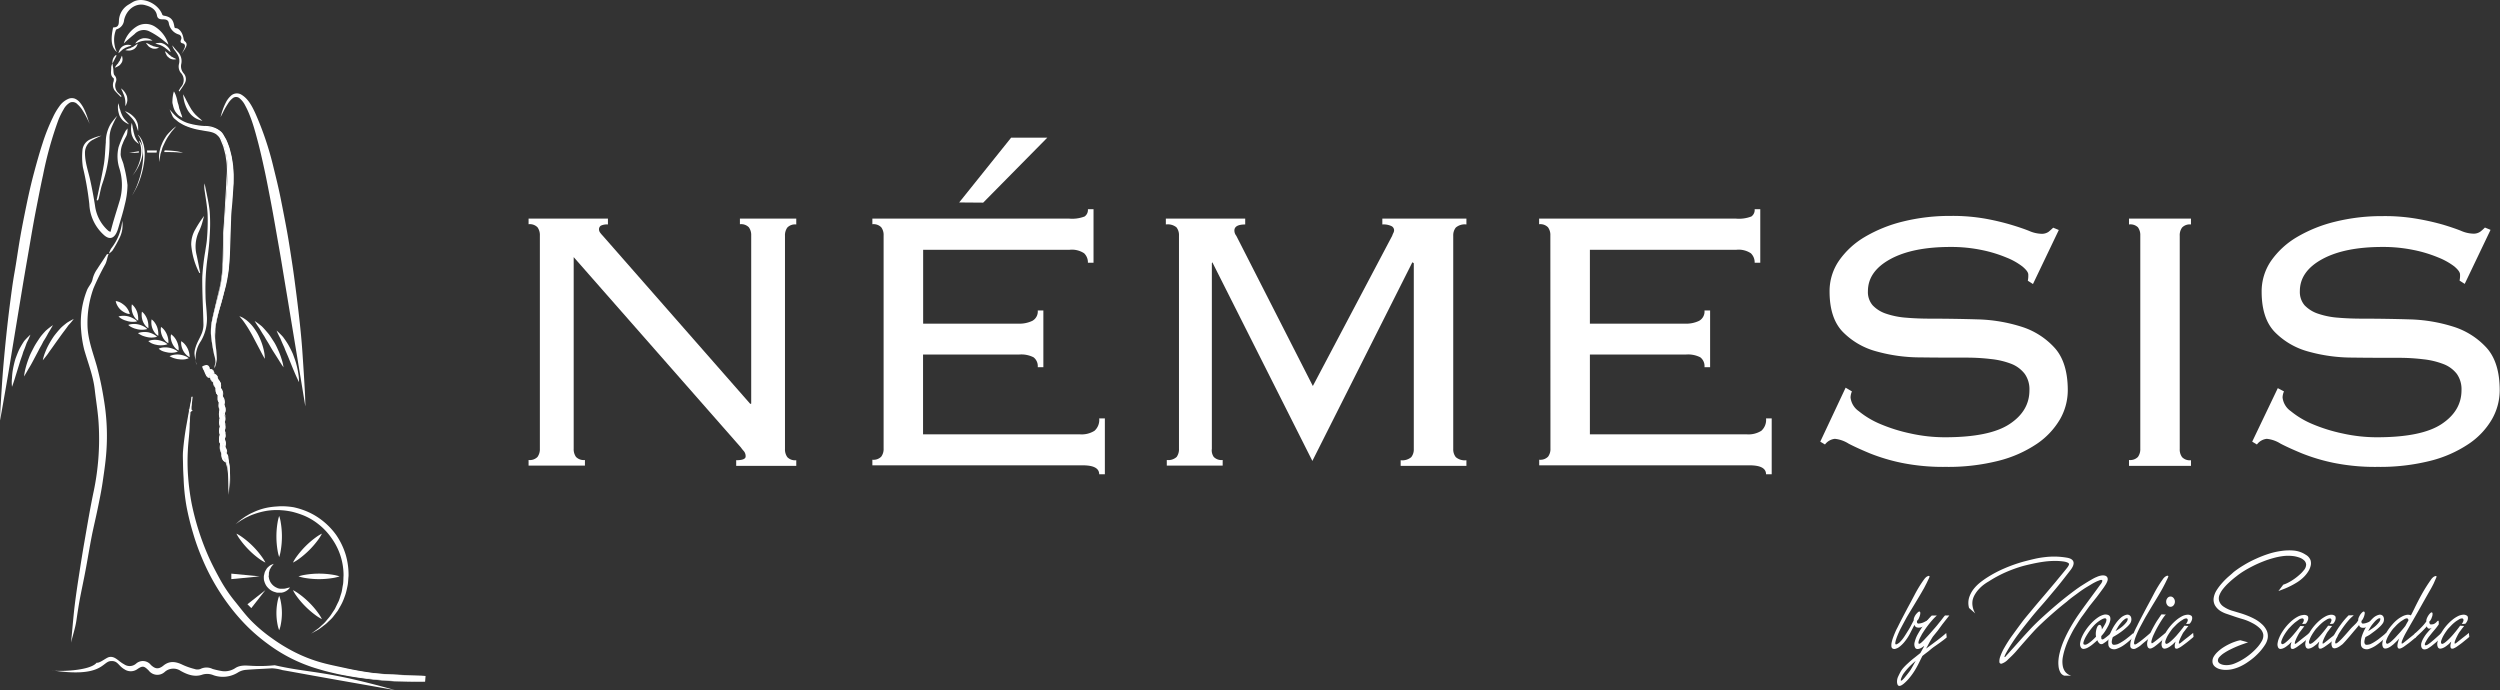 <svg id="Capa_1" data-name="Capa 1" xmlns="http://www.w3.org/2000/svg" viewBox="0 0 529.25 146.08"><rect x="0" y="0" width="529.25" height="146.08" fill="#333333" stroke="none"/><defs><style>.cls-1{fill:#fff;}</style></defs><title>Logo COMPLETO BLANCO - Sin fondo</title><path class="cls-1" d="M501.93,145.78a1.3,1.3,0,0,1,.11-.61,2.91,2.91,0,0,1,.35-.62,3.92,3.92,0,0,1,.43-.46q.21-.18.33-.15a.25.25,0,0,1,.15.18.7.7,0,0,1,0,.33c0,.12-.05.26-.09.41a2.61,2.61,0,0,1-.16.42,1.38,1.38,0,0,1-.41.61.66.66,0,0,0,0,.41.29.29,0,0,0,.32.19,3.1,3.1,0,0,0,1.24-.35c.42-.22.82-.4,1.19-.55l-.09.16-.19.33-.22.35a1.58,1.58,0,0,0-.12.2,2.46,2.46,0,0,1-.54.36,5.1,5.1,0,0,1-.82.31,1.63,1.63,0,0,1-.82,0,.69.69,0,0,1-.5-.56c-.34.67-.68,1.32-1,1.95a10.25,10.25,0,0,1-1.19,1.76,6.47,6.47,0,0,1-.47.5,6,6,0,0,1-.62.53,2.51,2.51,0,0,1-.68.33.82.82,0,0,1-.62,0,.58.58,0,0,1-.31-.53,2.68,2.68,0,0,1,.08-.9,7.62,7.62,0,0,1,.34-1.1c.14-.39.3-.76.45-1.11s.31-.65.45-.91l.27-.55c.31-.61.61-1.2.91-1.77l.91-1.73c.55-1,1.08-2,1.6-3A27.12,27.12,0,0,1,504,137.3l.18-.24a1.11,1.11,0,0,1,.19-.22,1.4,1.4,0,0,1,.61-.42c.2-.06.3,0,.3.13a2.93,2.93,0,0,1-.23.55l-.42.88c-.16.3-.3.59-.44.85s-.23.43-.27.48c-.56,1-1.13,1.93-1.71,2.9s-1.18,1.95-1.77,2.95c-.39.72-.78,1.44-1.15,2.14a18.18,18.18,0,0,0-1,2.24c-.25.74-.33,1.17-.22,1.31s.36,0,.78-.3a6.91,6.91,0,0,0,.94-1.09c.33-.47.64-1,.93-1.45s.55-.95.77-1.37S501.87,145.93,501.93,145.78Z" transform="translate(-96.79 -14.48)"/><path class="cls-1" d="M502.82,148.68a17.47,17.47,0,0,1,1.3-2,15.37,15.37,0,0,1,1.62-1.89s.09,0,.24,0h.46a2,2,0,0,1,.38,0c.1,0,.1,0,0,0a10.16,10.16,0,0,0-.93.93c-.33.37-.64.75-.94,1.14s-.55.75-.78,1.09l-.48.74-.3.57a4.07,4.07,0,0,0-.27.56,2.28,2.28,0,0,0-.17.5.72.72,0,0,0,0,.36c.06.15.23.11.52-.11a9.16,9.16,0,0,0,1-1c.4-.42.83-.89,1.29-1.42s.89-1,1.29-1.51.74-.9,1-1.26a6.57,6.57,0,0,1,.5-.61h.92l-.63.79-.87,1.11L507,148l-1,1.23q-.19.28-.39.63c-.13.22-.26.44-.38.66l-.34.64q-.17.31-.3.54a.15.15,0,0,0,0,.06l2.29-1.7c.74-.56,1.38-1.08,1.93-1.57l.1.93c-.18.16-.4.33-.65.53l-.85.63-1,.7c-.35.24-.69.5-1,.77s-.58.47-.86.68-.55.42-.8.63l-.78,1.57c-.25.51-.53,1-.83,1.5a13.74,13.74,0,0,1-1,1.41,9.41,9.41,0,0,1-1.19,1.26,3.46,3.46,0,0,1-.58.43,1,1,0,0,1-.5.16.44.44,0,0,1-.35-.24,1.76,1.76,0,0,1-.13-.76,2.46,2.46,0,0,1,.22-.94c.15-.32.29-.61.42-.85a4.72,4.72,0,0,1,.67-1,12,12,0,0,1,1-1c.38-.36.79-.71,1.24-1.07l1.39-1.1.79-1.41,0-.08-.46.32a2.54,2.54,0,0,1-.53.25,1.32,1.32,0,0,1-.51.06.54.54,0,0,1-.39-.26,1.59,1.59,0,0,1-.1-1.21A6.49,6.49,0,0,1,502.82,148.68Zm-1.54,7.59.54-.94c.17-.32.35-.63.52-.94-.47.39-.91.8-1.34,1.23a12.59,12.59,0,0,0-1.27,1.52,4.59,4.59,0,0,0-.31.57,4.67,4.67,0,0,0-.23.64c0,.18,0,.26.09.23a1,1,0,0,0,.35-.25,4.8,4.8,0,0,0,.49-.55c.18-.22.36-.44.52-.65s.32-.4.43-.56S501.26,156.31,501.28,156.27Z" transform="translate(-96.79 -14.48)"/><path class="cls-1" d="M539.2,142.71c-.52.69-1,1.41-1.56,2.15s-1,1.5-1.5,2.29-.91,1.6-1.31,2.43a18.52,18.52,0,0,0-1,2.59,13.8,13.8,0,0,0-.37,1.6,5.27,5.27,0,0,0,0,1.58,3,3,0,0,0,.52,1.32,2.41,2.41,0,0,0,1.31.85l-1.48,0a1.49,1.49,0,0,1-.88-.77,3.41,3.41,0,0,1-.35-1.26,6.67,6.67,0,0,1,0-1.41,9.26,9.26,0,0,1,.21-1.25,16.94,16.94,0,0,1,1-2.94,28.23,28.23,0,0,1,1.43-2.79q.79-1.37,1.68-2.64c.59-.85,1.18-1.66,1.76-2.45l1.39-1.89q.69-.93,1.38-1.89a1.85,1.85,0,0,0,.42-.74c0-.14,0-.22-.14-.24a.81.81,0,0,0-.43.07l-.49.19c-.31.14-.62.3-.92.46l-.88.53c-.37.22-.74.44-1.1.68s-.72.49-1.07.75l-1.25.92c-.41.31-.82.63-1.23,1-.92.72-1.83,1.47-2.74,2.26s-1.79,1.58-2.64,2.39c-.61.57-1.21,1.17-1.79,1.81s-1.16,1.29-1.74,1.95-1.16,1.32-1.74,2-1.17,1.24-1.77,1.8a3.34,3.34,0,0,1-1.36.91.38.38,0,0,1-.5-.36,3,3,0,0,1,.23-1.26,10.37,10.37,0,0,1,.84-1.78c.47-.82,1-1.67,1.64-2.55s1.31-1.8,2-2.73,1.51-1.87,2.31-2.84,1.62-1.93,2.45-2.9l2.45-2.9c.81-1,1.58-1.9,2.31-2.83.41-.5.57-.85.5-1s-.38-.33-.94-.44a12.19,12.19,0,0,0-2.21-.15,17.68,17.68,0,0,0-2.3.18c-.77.11-1.52.25-2.25.41s-1.42.32-2.05.49a29.22,29.22,0,0,0-3.7,1.34,25.92,25.92,0,0,0-3.51,1.9,10.26,10.26,0,0,0-1.07.7,7.37,7.37,0,0,0-1,.91,6,6,0,0,0-.84,1.1,4.1,4.1,0,0,0-.52,1.25,3.7,3.7,0,0,0,0,1.37,4,4,0,0,0,.56,1.47l-1.32-1.16a4,4,0,0,1,0-2.16,5.84,5.84,0,0,1,.92-1.79,8.79,8.79,0,0,1,1.42-1.44,18.08,18.08,0,0,1,1.55-1.1,25.06,25.06,0,0,1,3.56-1.88,31.68,31.68,0,0,1,4.28-1.5c.73-.19,1.45-.37,2.15-.53a18.94,18.94,0,0,1,2.13-.36,16,16,0,0,1,4.63.1c.84.13,1.33.43,1.46.9s-.1,1.08-.7,1.84l-1.6,2.05q-.78,1-1.62,2c-.85,1-1.72,2.07-2.61,3.08s-1.76,2-2.62,3.08-1.69,2.11-2.5,3.21a39.42,39.42,0,0,0-2.28,3.44l-.39.69c-.11.22-.19.4-.24.53s-.06.21,0,.23.12,0,.26-.2c.5-.54,1-1.12,1.57-1.74l1.7-1.91c.59-.66,1.2-1.32,1.83-2s1.3-1.33,2-2c1.28-1.18,2.57-2.33,3.88-3.43s2.65-2.14,4-3.13l.79-.55,1.19-.75c.42-.26.83-.5,1.23-.73s.73-.4,1-.5a3.64,3.64,0,0,1,1.06-.33,1.76,1.76,0,0,1,.78.05.77.77,0,0,1,.46.4.94.94,0,0,1,0,.69,2,2,0,0,1-.18.44,3,3,0,0,1-.27.47c-.09.15-.18.28-.26.4l-.16.23c-.46.63-.92,1.26-1.39,1.88Z" transform="translate(-96.79 -14.48)"/><path class="cls-1" d="M543,144.64a.73.73,0,0,1,.51.47,1.63,1.63,0,0,1,0,.79,4.68,4.68,0,0,1-.37,1c-.18.35-.37.69-.57,1a7,7,0,0,1-.94,1.24c0,.14,0,.27,0,.38a.53.53,0,0,0,.07.25.17.17,0,0,0,.18.07.67.67,0,0,0,.32-.12c.31-.22.62-.46.92-.71l.67-.57.08.85-.77.65a7.32,7.32,0,0,1-1,.74.68.68,0,0,1-.78.08,1.53,1.53,0,0,1-.52-.75c-.27.26-.58.53-.92.81a6.52,6.52,0,0,1-1,.7,2.34,2.34,0,0,1-.92.33.63.63,0,0,1-.65-.33,1.33,1.33,0,0,1-.15-.91,4.51,4.51,0,0,1,.34-1.22,9,9,0,0,1,.73-1.35,10.71,10.71,0,0,1,1-1.31,9.84,9.84,0,0,1,1-1,7.86,7.86,0,0,1,1-.73,4.07,4.07,0,0,1,1-.4A1.53,1.53,0,0,1,543,144.64Zm-1.36,2.41a1.9,1.9,0,0,1,.11.68,8.07,8.07,0,0,0,.45-.72c.13-.21.23-.4.31-.56a1.84,1.84,0,0,0,.21-.71.35.35,0,0,0-.14-.33.56.56,0,0,0-.39,0,3,3,0,0,0-.54.24,6.91,6.91,0,0,0-1.75,1.45,14,14,0,0,0-1.5,2.11,5.82,5.82,0,0,0-.5,1.11c-.1.34-.08.54.08.61a.78.78,0,0,0,.46,0,2.83,2.83,0,0,0,.61-.35,8,8,0,0,0,.72-.58,10.4,10.4,0,0,0,.75-.74,3.36,3.36,0,0,1,0-1.18,3.08,3.08,0,0,1,.27-.91c.13-.23.27-.37.43-.4S541.49,146.78,541.62,147.05Z" transform="translate(-96.79 -14.48)"/><path class="cls-1" d="M544.08,149.35a3.11,3.11,0,0,0-.22.86.89.89,0,0,0,.12.63.48.48,0,0,0,.46.14,2.58,2.58,0,0,0,.67-.14,6,6,0,0,0,.82-.44c.29-.17.57-.36.86-.57l.85-.67.8-.68.15.78-1,.86a12.37,12.37,0,0,1-1.28,1,6,6,0,0,1-1.35.69,1.56,1.56,0,0,1-1.22,0,1,1,0,0,1-.61-.9,4.33,4.33,0,0,1,.15-1.59,7.92,7.92,0,0,1,.5-1.29,9.32,9.32,0,0,1,.84-1.46,7.25,7.25,0,0,1,1.08-1.25,2.81,2.81,0,0,1,1.24-.69.81.81,0,0,1,1,.54,1.53,1.53,0,0,1,.05.65,1.56,1.56,0,0,1-.25.64,4.49,4.49,0,0,1-.68.76c-.29.27-.6.54-.94.8s-.69.51-1.05.74S544.37,149.18,544.08,149.35Zm.9-1.85-.16.29c-.06.09-.11.18-.17.29.25-.14.52-.31.8-.5a6.05,6.05,0,0,0,.84-.66,5.33,5.33,0,0,0,.66-.72,1.24,1.24,0,0,0,.28-.67c0-.11,0-.16-.16-.17a.92.92,0,0,0-.48.21,3.9,3.9,0,0,0-.43.36c-.31.35-.56.64-.72.86S545.12,147.25,545,147.5Z" transform="translate(-96.79 -14.48)"/><path class="cls-1" d="M549.82,151.23a7.24,7.24,0,0,1-.91.54.93.93,0,0,1-.83,0,.6.6,0,0,1-.31-.53,3.33,3.33,0,0,1,.08-.9,7.62,7.62,0,0,1,.34-1.1c.15-.39.3-.76.46-1.11s.3-.65.44-.91.23-.45.27-.55c.31-.61.61-1.2.91-1.77l.91-1.73c.55-1,1.08-2,1.6-3a25.67,25.67,0,0,1,1.77-2.91l.17-.24a1.11,1.11,0,0,1,.19-.22,1.46,1.46,0,0,1,.61-.42c.21-.06.31,0,.31.13a3.89,3.89,0,0,1-.23.55l-.43.88c-.15.3-.3.59-.44.85s-.23.43-.26.48c-.56,1-1.13,1.93-1.72,2.9s-1.17,1.95-1.76,2.95c-.4.72-.78,1.44-1.16,2.14a19.81,19.81,0,0,0-1,2.24c-.25.74-.32,1.18-.21,1.34s.37.06.8-.27a7.47,7.47,0,0,0,.62-.45c.26-.19.51-.4.78-.62l.74-.62.55-.48.07.85c-.11.11-.26.23-.44.38l-.59.48-.66.54Z" transform="translate(-96.79 -14.48)"/><path class="cls-1" d="M552.59,150.55c.16-.1.35-.25.6-.44l.75-.59.75-.61.56-.47.09.85c-.18.15-.4.34-.65.57l-.82.73c-.28.24-.56.47-.83.67a3.26,3.26,0,0,1-.71.43.77.77,0,0,1-.54.06.62.62,0,0,1-.33-.31,1.41,1.41,0,0,1-.12-.57,2.39,2.39,0,0,1,.09-.73,9.72,9.72,0,0,1,.56-1.55c.24-.54.5-1.05.78-1.55s.56-1,.84-1.39l.74-1.09a2,2,0,0,1,.48,0,2.41,2.41,0,0,0,.47,0,7,7,0,0,0-.69.9c-.29.44-.6.94-.92,1.5s-.61,1.11-.87,1.68a6.89,6.89,0,0,0-.55,1.48.8.8,0,0,0,0,.48C552.29,150.69,552.41,150.68,552.59,150.55Zm2.78-8.69a1.15,1.15,0,0,1,.27-.77.81.81,0,0,1,1.3,0,1.19,1.19,0,0,1,0,1.53.82.82,0,0,1-1.3,0A1.14,1.14,0,0,1,555.37,141.86Z" transform="translate(-96.79 -14.48)"/><path class="cls-1" d="M560.69,144.83a.52.52,0,0,1,.17.29,1.54,1.54,0,0,1,0,.43,2.14,2.14,0,0,1-.17.48,2.56,2.56,0,0,1-.33.48,2.3,2.3,0,0,1-.39.05h-.4a2.06,2.06,0,0,0,.33-.58.6.6,0,0,0,0-.42.32.32,0,0,0-.32-.16,1.39,1.39,0,0,0-.63.23l-.5.31-.46.35a7.31,7.31,0,0,0-.64.6c-.21.21-.42.42-.64.66-.07.09-.21.27-.41.56s-.4.59-.6.92a6.36,6.36,0,0,0-.45,1c-.11.31-.11.53,0,.67a.25.25,0,0,0,.31.06,1.52,1.52,0,0,0,.48-.28,7.24,7.24,0,0,0,.58-.49c.2-.19.41-.39.6-.6a7.66,7.66,0,0,0,.59-.66c.2-.23.39-.45.56-.67l.49-.62.37-.5.85.06c-.16.18-.31.38-.47.59s-.33.45-.52.68-.31.52-.49.86-.31.65-.42.92a1.57,1.57,0,0,0-.13.6c0,.13.15.1.39-.08l.57-.46c.24-.2.49-.4.76-.6l.75-.59c.24-.19.43-.34.56-.46l.08.85c-.16.15-.39.34-.67.57s-.58.48-.9.72-.61.46-.91.67a3.81,3.81,0,0,1-.75.44.7.7,0,0,1-.52.08.42.42,0,0,1-.21-.3,1.65,1.65,0,0,1,0-.54,5.13,5.13,0,0,1,.16-.65c-.12.11-.23.23-.34.34a3,3,0,0,1-.32.3l-.41.32a3.28,3.28,0,0,1-.62.37,1.75,1.75,0,0,1-.63.17.56.56,0,0,1-.49-.26,1.39,1.39,0,0,1-.14-.91,4.51,4.51,0,0,1,.34-1.22,9,9,0,0,1,.73-1.35,10.71,10.71,0,0,1,1-1.31,10,10,0,0,1,1.11-1.06,7,7,0,0,1,1.14-.75,2.89,2.89,0,0,1,1.07-.32A1.3,1.3,0,0,1,560.69,144.83Z" transform="translate(-96.79 -14.48)"/><path class="cls-1" d="M580.16,138.25a5.65,5.65,0,0,0,1.1-.46,10.34,10.34,0,0,0,1.21-.74,11.15,11.15,0,0,0,1.13-.9,6.2,6.2,0,0,0,.88-.92A1.87,1.87,0,0,0,585,134a1.35,1.35,0,0,0-.45-.91,2.92,2.92,0,0,0-1.06-.6,6.1,6.1,0,0,0-1.33-.3,9,9,0,0,0-1.93,0,13.93,13.93,0,0,0-2.12.42,19.15,19.15,0,0,0-2.18.72c-.74.29-1.45.6-2.14.95s-1.34.7-1.95,1.08a16.14,16.14,0,0,0-1.64,1.15,20.1,20.1,0,0,0-1.56,1.32,11.94,11.94,0,0,0-1.26,1.36,5,5,0,0,0-.76,1.34,1.91,1.91,0,0,0,0,1.27,2.35,2.35,0,0,0,.92,1.12,6.73,6.73,0,0,0,2.07.93l1.5.45c.53.16,1.06.35,1.58.56a14.07,14.07,0,0,1,1.52.72,7.12,7.12,0,0,1,1.33.95,4.24,4.24,0,0,1,1.15,1.53,2.93,2.93,0,0,1,.18,1.48,3.82,3.82,0,0,1-.58,1.46,11.51,11.51,0,0,1-1.11,1.46,15.39,15.39,0,0,1-1.15,1.13,14.47,14.47,0,0,1-1.31,1,10.15,10.15,0,0,1-1.41.85,8.15,8.15,0,0,1-1.47.58,6.06,6.06,0,0,1-1.66.27,4.73,4.73,0,0,1-1.5-.17,2.58,2.58,0,0,1-1.08-.6,1.39,1.39,0,0,1-.43-1,1.89,1.89,0,0,1,.28-1.05,4.62,4.62,0,0,1,.82-1,8.08,8.08,0,0,1,1.14-.9,11.25,11.25,0,0,1,1.3-.73,9.66,9.66,0,0,1,1.28-.53,6.32,6.32,0,0,1,1.08-.29l1.69.46c-.19,0-.49.14-.9.28s-.85.3-1.34.5-1,.43-1.5.68a12.08,12.08,0,0,0-1.39.79,4.91,4.91,0,0,0-1,.85,1.07,1.07,0,0,0-.3.84.83.83,0,0,0,.41.54,2.3,2.3,0,0,0,.85.29,4,4,0,0,0,1.1,0,4.4,4.4,0,0,0,1.17-.31,12.52,12.52,0,0,0,2.5-1.37,13.18,13.18,0,0,0,2.16-1.89,7.55,7.55,0,0,0,1.14-1.57,2.23,2.23,0,0,0,.26-1.34,2.34,2.34,0,0,0-.67-1.22,6.51,6.51,0,0,0-1.65-1.17,10.47,10.47,0,0,0-2.08-.85c-.7-.2-1.42-.43-2.15-.69l-1.09-.37a5.78,5.78,0,0,1-1.06-.44,3.61,3.61,0,0,1-1.52-1.4,2.58,2.58,0,0,1-.27-1.58,4.33,4.33,0,0,1,.62-1.62,11.4,11.4,0,0,1,1.16-1.53,14.94,14.94,0,0,1,1.32-1.32c.45-.39.83-.71,1.13-1a20.29,20.29,0,0,1,2.11-1.44,22.54,22.54,0,0,1,2.54-1.34,24.44,24.44,0,0,1,2.77-1.08,15.43,15.43,0,0,1,2.79-.62,11.19,11.19,0,0,1,2.58-.06,5.53,5.53,0,0,1,2.48.89,2.23,2.23,0,0,1,1,1.14,2.26,2.26,0,0,1,0,1.29,4,4,0,0,1-.6,1.27,6.23,6.23,0,0,1-.92,1.09,8.35,8.35,0,0,1-1.27,1c-.47.3-.94.56-1.41.8s-.94.45-1.4.63l-1.2.46Z" transform="translate(-96.79 -14.48)"/><path class="cls-1" d="M585.25,144.83a.48.48,0,0,1,.18.29,1.54,1.54,0,0,1,0,.43,1.79,1.79,0,0,1-.18.48,2.11,2.11,0,0,1-.32.48,2.44,2.44,0,0,1-.39.05h-.4a2.06,2.06,0,0,0,.33-.58.6.6,0,0,0,0-.42.33.33,0,0,0-.32-.16,1.46,1.46,0,0,0-.64.23L583,146c-.15.11-.31.22-.46.35s-.44.39-.65.6l-.63.66-.42.56c-.2.28-.4.59-.59.92a6.36,6.36,0,0,0-.45,1c-.11.31-.11.53,0,.67a.25.25,0,0,0,.31.06,1.64,1.64,0,0,0,.48-.28c.17-.13.36-.3.57-.49s.41-.39.61-.6.39-.42.59-.66l.56-.67.48-.62c.15-.19.27-.36.37-.5l.86.06c-.16.18-.31.38-.47.59s-.33.45-.52.68a8.76,8.76,0,0,0-.49.86,7.77,7.77,0,0,0-.42.92,1.4,1.4,0,0,0-.13.6c0,.13.14.1.38-.08l.58-.46.75-.6.76-.59c.24-.19.43-.34.56-.46l.08.85c-.16.15-.39.34-.67.57l-.9.72c-.31.24-.62.46-.92.67a3.79,3.79,0,0,1-.74.44.71.71,0,0,1-.52.08.37.37,0,0,1-.21-.3,1.41,1.41,0,0,1,0-.54,5.13,5.13,0,0,1,.16-.65c-.12.11-.23.23-.34.34a3,3,0,0,1-.32.3l-.42.32a2.92,2.92,0,0,1-.61.37,1.75,1.75,0,0,1-.63.17.55.55,0,0,1-.49-.26,1.46,1.46,0,0,1-.15-.91,4.56,4.56,0,0,1,.35-1.22,8.18,8.18,0,0,1,.73-1.35,10.71,10.71,0,0,1,1-1.31,10,10,0,0,1,1.11-1.06,7,7,0,0,1,1.14-.75,2.89,2.89,0,0,1,1.07-.32A1.26,1.26,0,0,1,585.25,144.83Z" transform="translate(-96.79 -14.48)"/><path class="cls-1" d="M591.06,144.83a.43.43,0,0,1,.17.29,1,1,0,0,1,0,.43,1.46,1.46,0,0,1-.17.48,2.16,2.16,0,0,1-.33.48,2.18,2.18,0,0,1-.38.05H590a1.79,1.79,0,0,0,.32-.58.5.5,0,0,0,0-.42.31.31,0,0,0-.31-.16,1.46,1.46,0,0,0-.64.23l-.49.31c-.15.11-.31.22-.46.35s-.44.39-.65.6l-.63.66a6.39,6.39,0,0,0-.42.56c-.2.28-.4.59-.59.92a6.36,6.36,0,0,0-.45,1c-.11.31-.11.53,0,.67a.25.25,0,0,0,.31.06,1.78,1.78,0,0,0,.48-.28c.17-.13.36-.3.57-.49s.41-.39.61-.6.39-.42.59-.66l.56-.67.48-.62c.15-.19.27-.36.37-.5l.86.06c-.16.18-.31.38-.47.59s-.33.45-.52.68a8.76,8.76,0,0,0-.49.86,7.77,7.77,0,0,0-.42.92,1.4,1.4,0,0,0-.13.6c0,.13.14.1.38-.08l.58-.46.75-.6.76-.59c.24-.19.43-.34.56-.46l.08.85-.67.57-.9.72c-.31.24-.62.46-.92.67a3.79,3.79,0,0,1-.74.44.71.71,0,0,1-.52.08.37.37,0,0,1-.21-.3,1.41,1.41,0,0,1,0-.54,5.13,5.13,0,0,1,.16-.65c-.12.11-.24.23-.34.34a3,3,0,0,1-.32.3l-.42.32a2.92,2.92,0,0,1-.61.37,1.75,1.75,0,0,1-.63.17.55.55,0,0,1-.49-.26,1.46,1.46,0,0,1-.15-.91,4.56,4.56,0,0,1,.35-1.22,8.18,8.18,0,0,1,.73-1.35,10.71,10.71,0,0,1,1-1.31,10,10,0,0,1,1.11-1.06,7,7,0,0,1,1.14-.75,2.89,2.89,0,0,1,1.07-.32A1.26,1.26,0,0,1,591.06,144.83Z" transform="translate(-96.79 -14.48)"/><path class="cls-1" d="M595.77,146.2a2,2,0,0,1,.16-.24.54.54,0,0,0,.1-.18,1.2,1.2,0,0,1,.12-.61,4.1,4.1,0,0,1,.34-.62,3.17,3.17,0,0,1,.41-.46q.23-.18.33-.15a.26.26,0,0,1,.16.18.86.86,0,0,1,0,.33,2.69,2.69,0,0,1-.1.41,1.92,1.92,0,0,1-.16.42,2.35,2.35,0,0,1-.21.39,1.3,1.3,0,0,1-.18.22.55.55,0,0,0,0,.41.29.29,0,0,0,.32.19,2.71,2.71,0,0,0,.61-.11,6.56,6.56,0,0,0,.62-.23c.21-.09.41-.19.6-.29a4.16,4.16,0,0,1,.57-.27l-.08.16-.19.33-.21.35c-.07.11-.12.17-.13.2a2.3,2.3,0,0,1-.53.37,3.09,3.09,0,0,1-.82.34,1.61,1.61,0,0,1-.81,0,.67.67,0,0,1-.48-.55c-.31.39-.63.79-1,1.2l-1,1.19-.87,1c-.27.3-.49.53-.65.69l-.44.32a2.92,2.92,0,0,1-.61.37,1.75,1.75,0,0,1-.63.17.55.55,0,0,1-.49-.26,1.7,1.7,0,0,1-.09-1.21,6.43,6.43,0,0,1,.65-1.63,17.47,17.47,0,0,1,1.3-2,15.37,15.37,0,0,1,1.62-1.89s.08,0,.2,0h.38a2.06,2.06,0,0,1,.36,0c.11,0,.16,0,.16,0a8.2,8.2,0,0,0-1,.93q-.49.56-.93,1.14c-.29.39-.55.75-.77,1.09s-.39.59-.48.74l-.31.57c-.1.19-.19.38-.27.56a2.21,2.21,0,0,0-.16.5.55.55,0,0,0,0,.36c.06.15.25.08.57-.18a10.36,10.36,0,0,0,1.13-1.11c.44-.48.9-1,1.39-1.58S595.38,146.69,595.77,146.2Z" transform="translate(-96.79 -14.48)"/><path class="cls-1" d="M597.56,149.35a3.51,3.51,0,0,0-.22.86.89.89,0,0,0,.12.63.48.48,0,0,0,.46.14,2.65,2.65,0,0,0,.68-.14,7.45,7.45,0,0,0,.82-.44c.28-.17.56-.36.85-.57l.85-.67c.29-.23.56-.46.81-.68l.14.78-1,.86a13.54,13.54,0,0,1-1.28,1,6,6,0,0,1-1.36.69,1.56,1.56,0,0,1-1.22,0,1,1,0,0,1-.61-.9,4.56,4.56,0,0,1,.15-1.59,9,9,0,0,1,.5-1.29,11.23,11.23,0,0,1,.84-1.46,7.25,7.25,0,0,1,1.08-1.25,2.81,2.81,0,0,1,1.24-.69.87.87,0,0,1,.65.09.82.82,0,0,1,.35.45,1.38,1.38,0,0,1,.05.65,1.33,1.33,0,0,1-.25.64,4.49,4.49,0,0,1-.68.76c-.29.27-.6.54-.94.8s-.69.51-1,.74S597.86,149.18,597.56,149.35Zm.9-1.85-.16.29a2,2,0,0,0-.16.29c.25-.14.51-.31.79-.5a6.77,6.77,0,0,0,.85-.66,5.22,5.22,0,0,0,.65-.72,1.17,1.17,0,0,0,.28-.67c0-.11,0-.16-.15-.17a.91.91,0,0,0-.49.21,3.12,3.12,0,0,0-.42.36c-.32.35-.56.64-.73.86S598.61,147.25,598.46,147.5Z" transform="translate(-96.79 -14.48)"/><path class="cls-1" d="M604.75,149.6c-.23.26-.46.5-.68.72l-.63.6-.42.32a3,3,0,0,1-.62.37,1.75,1.75,0,0,1-.63.17.54.54,0,0,1-.48-.26,1.39,1.39,0,0,1-.15-.91,4.51,4.51,0,0,1,.34-1.22,9,9,0,0,1,.73-1.35,10.78,10.78,0,0,1,1-1.31,7.69,7.69,0,0,1,1-1,5.76,5.76,0,0,1,1.09-.73,3.35,3.35,0,0,1,1-.36,1.39,1.39,0,0,1,.87.12c.15-.26.28-.52.41-.78s.26-.51.38-.77c.49-1,1-2,1.56-3a33.73,33.73,0,0,1,1.81-2.88l.17-.24a1.11,1.11,0,0,1,.19-.22,1.4,1.4,0,0,1,.61-.42c.21-.06.31,0,.31.13a5.8,5.8,0,0,1-.23.55L612,138c-.15.3-.3.59-.44.85s-.23.43-.27.48c-.7,1.22-1.4,2.47-2.12,3.75s-1.44,2.54-2.16,3.78l-.87,1.54a14.44,14.44,0,0,0-.79,1.63,1.45,1.45,0,0,0-.14.61c0,.13.15.11.39-.07l2.64-2.11.08.85c-.16.15-.39.34-.67.57s-.58.48-.89.72l-.92.67a3.54,3.54,0,0,1-.75.44c-.28.11-.48.12-.59,0a.59.59,0,0,1-.17-.46,2.25,2.25,0,0,1,.1-.72c.07-.28.15-.54.23-.78ZM602,150.68c.08.12.23.12.43,0a3.57,3.57,0,0,0,.71-.52c.26-.24.55-.51.84-.83s.58-.63.85-.93l.72-.84L606,147c.11-.2.21-.4.32-.59l.33-.58q0-.33-.21-.42c-.16-.06-.42,0-.77.22l-.49.31a5.07,5.07,0,0,0-.46.35,7.45,7.45,0,0,0-.65.6l-.63.66a6.39,6.39,0,0,0-.42.56c-.2.28-.4.59-.59.92a5.52,5.52,0,0,0-.45,1C601.87,150.32,601.87,150.54,602,150.68Z" transform="translate(-96.79 -14.48)"/><path class="cls-1" d="M607.93,148.68c.52-.47,1-.9,1.38-1.31a10.33,10.33,0,0,0,1.13-1.32,1.46,1.46,0,0,1,.1-.62,3.61,3.61,0,0,1,.33-.65,3,3,0,0,1,.4-.49c.14-.13.25-.18.32-.17a.23.23,0,0,1,.16.17.82.82,0,0,1,0,.32q0,.18-.09.42t-.15.42c-.08.15-.16.29-.23.4a.73.73,0,0,1-.2.2.73.73,0,0,0,.07.43.28.28,0,0,0,.32.19,1.75,1.75,0,0,0,.49-.07,1.44,1.44,0,0,0,.4-.22,1.1,1.1,0,0,0,.23-.21l.21-.21a.28.28,0,0,1,.18-.08s.08.06.09.19,0,.19,0,.27a1.36,1.36,0,0,1,0,.33c-.2.29-.42.59-.66.88l-.74.88-.73.92a7.61,7.61,0,0,0-.61,1,1.34,1.34,0,0,0-.18.39.36.36,0,0,0,0,.27c0,.06.09.09.19.08a1,1,0,0,0,.41-.16,7,7,0,0,0,.78-.58c.3-.25.59-.49.87-.75l.77-.69.46-.42.07.85-.45.44-.77.69c-.29.25-.6.5-.91.75a8.72,8.72,0,0,1-.87.58,1.58,1.58,0,0,1-.59.16.66.66,0,0,1-.45-.12.79.79,0,0,1-.28-.44,1.83,1.83,0,0,1,0-.74,4.47,4.47,0,0,1,.41-1,9.46,9.46,0,0,1,.59-.91c.22-.28.45-.54.67-.79s.43-.45.62-.64a.9.9,0,0,1-.73.23.57.57,0,0,1-.37-.48l-.61.65c-.19.2-.38.4-.58.59l-.64.6-.75.67Z" transform="translate(-96.79 -14.48)"/><path class="cls-1" d="M619.06,144.83a.43.43,0,0,1,.17.29,1,1,0,0,1,0,.43,1.46,1.46,0,0,1-.17.48,2.56,2.56,0,0,1-.33.48,2.32,2.32,0,0,1-.38.05h-.41a1.66,1.66,0,0,0,.33-.58.5.5,0,0,0,0-.42.31.31,0,0,0-.32-.16,1.39,1.39,0,0,0-.63.23l-.49.31a5.07,5.07,0,0,0-.46.35,7.45,7.45,0,0,0-.65.6l-.63.66a6.39,6.39,0,0,0-.42.56c-.2.28-.4.59-.59.92a6.36,6.36,0,0,0-.45,1c-.11.31-.11.53,0,.67s.17.11.31.06a1.78,1.78,0,0,0,.48-.28c.17-.13.36-.3.57-.49s.41-.39.61-.6.39-.42.59-.66l.56-.67.48-.62c.15-.19.27-.36.37-.5l.85.06-.47.59c-.15.22-.33.45-.51.68a7.1,7.1,0,0,0-.49.86,7.77,7.77,0,0,0-.42.92,1.26,1.26,0,0,0-.13.6c0,.13.14.1.38-.08l.58-.46.75-.6.76-.59c.24-.19.42-.34.55-.46l.09.85c-.17.15-.39.34-.68.57s-.58.48-.89.72-.62.46-.92.67a3.54,3.54,0,0,1-.75.44.68.68,0,0,1-.51.08.41.41,0,0,1-.22-.3,1.44,1.44,0,0,1,0-.54,5.13,5.13,0,0,1,.16-.65,3.63,3.63,0,0,0-.34.34c-.11.11-.21.21-.32.3l-.42.32a3,3,0,0,1-.62.37,1.65,1.65,0,0,1-.63.17.54.54,0,0,1-.48-.26,1.46,1.46,0,0,1-.15-.91,4.22,4.22,0,0,1,.35-1.22,7.5,7.5,0,0,1,.73-1.35,10.71,10.71,0,0,1,1-1.31,10,10,0,0,1,1.11-1.06,6.2,6.2,0,0,1,1.14-.75,2.85,2.85,0,0,1,1.06-.32A1.29,1.29,0,0,1,619.06,144.83Z" transform="translate(-96.79 -14.48)"/><path class="cls-1" d="M255.82,99.93V64.34a2.79,2.79,0,0,0-.5-1.74,2.27,2.27,0,0,0-1.89-.65V60.76h11.93V62a2.27,2.27,0,0,0-1.89.65,2.79,2.79,0,0,0-.5,1.74v45.13a2.79,2.79,0,0,0,.5,1.74,2.27,2.27,0,0,0,1.89.65v1.19H252.64v-1.19c1.32,0,2-.27,2-.8a1.68,1.68,0,0,0-.39-1.14,6.46,6.46,0,0,1-.6-.75L218.24,68.91v40.56a2.79,2.79,0,0,0,.49,1.74,2.27,2.27,0,0,0,1.89.65v1.19H208.69v-1.19a2.27,2.27,0,0,0,1.89-.65,2.79,2.79,0,0,0,.5-1.74V64.34a2.79,2.79,0,0,0-.5-1.74,2.27,2.27,0,0,0-1.89-.65V60.76h16.8V62a3,3,0,0,0-1.49.25.92.92,0,0,0-.4.84,1.18,1.18,0,0,0,.25.65,5.72,5.72,0,0,0,.55.65l31.22,35.59Z" transform="translate(-96.79 -14.48)"/><path class="cls-1" d="M283.85,64.34a2.73,2.73,0,0,0-.5-1.74,2.26,2.26,0,0,0-1.88-.65V60.76h41.65a7.32,7.32,0,0,0,3.28-.45,1.7,1.7,0,0,0,.7-1.54h1.19V70.1H327.1a2.67,2.67,0,0,0-.8-2,4.68,4.68,0,0,0-3.08-.74h-31V83h20.18a6.33,6.33,0,0,0,2.94-.6,2.25,2.25,0,0,0,1.14-2.19h1.19v12h-1.19a2.35,2.35,0,0,0-.89-2.09,5.72,5.72,0,0,0-3-.59H292.2v16.9h33.21a5.12,5.12,0,0,0,3.08-.75,3.08,3.08,0,0,0,1-2.63h1.2v11.83h-1.2c0-1.26-1.16-1.89-3.47-1.89H281.47v-1.19a2.26,2.26,0,0,0,1.88-.65,2.73,2.73,0,0,0,.5-1.74Zm16-7,11-13.72h7.66L304.93,57.38Z" transform="translate(-96.79 -14.48)"/><path class="cls-1" d="M343.8,111.86a2.59,2.59,0,0,0,2.09-.65,2.79,2.79,0,0,0,.49-1.74V64.34a2.62,2.62,0,0,0-.54-1.74A2.92,2.92,0,0,0,343.6,62V60.76h16.8V62c-1.52,0-2.29.43-2.29,1.29a1.77,1.77,0,0,0,.4,1.1l16.21,31.81,16.8-31.81a3.82,3.82,0,0,1,.25-.6,1.33,1.33,0,0,0,.15-.6,1,1,0,0,0-.55-.84,3.87,3.87,0,0,0-1.94-.35V60.76h17.8V62a2.9,2.9,0,0,0-2.24.65,2.63,2.63,0,0,0-.55,1.74v45.13a2.63,2.63,0,0,0,.55,1.74,2.9,2.9,0,0,0,2.24.65v1.19H393.31v-1.19a2.92,2.92,0,0,0,2.24-.65,2.62,2.62,0,0,0,.54-1.74V70.2l-.3-.2-21.17,42.06L353.44,70l-.1.2v39.27a2.44,2.44,0,0,0,.4,1.74,2.27,2.27,0,0,0,1.89.65v1.19H343.8Z" transform="translate(-96.79 -14.48)"/><path class="cls-1" d="M425,64.34a2.73,2.73,0,0,0-.5-1.74,2.26,2.26,0,0,0-1.88-.65V60.76h41.65a7.32,7.32,0,0,0,3.28-.45,1.68,1.68,0,0,0,.7-1.54h1.19V70.1h-1.19a2.67,2.67,0,0,0-.8-2,4.68,4.68,0,0,0-3.08-.74h-31V83h20.18a6.3,6.3,0,0,0,2.94-.6,2.25,2.25,0,0,0,1.14-2.19h1.19v12h-1.19a2.35,2.35,0,0,0-.89-2.09,5.72,5.72,0,0,0-3-.59H433.37v16.9h33.21a5.12,5.12,0,0,0,3.08-.75,3.08,3.08,0,0,0,1-2.63h1.2v11.83h-1.2c0-1.26-1.16-1.89-3.47-1.89H422.64v-1.19a2.26,2.26,0,0,0,1.88-.65,2.73,2.73,0,0,0,.5-1.74Z" transform="translate(-96.79 -14.48)"/><path class="cls-1" d="M488.84,97.34a3.49,3.49,0,0,0-.29,1.29,4.06,4.06,0,0,0,1.74,2.89,18.45,18.45,0,0,0,4.57,2.73,34.74,34.74,0,0,0,6.41,2,33.44,33.44,0,0,0,7.26.8q9.45,0,13.67-2.79c2.82-1.85,4.22-4.24,4.22-7.16a5.62,5.62,0,0,0-1-3.48,6.65,6.65,0,0,0-2.88-2.13,16.77,16.77,0,0,0-4.28-1,42.69,42.69,0,0,0-5.22-.3c-3.05,0-6.28,0-9.69-.05a34.53,34.53,0,0,1-9.39-1.29,15.61,15.61,0,0,1-7.06-4.12q-2.79-2.89-2.79-8.55a11.35,11.35,0,0,1,2-6.52,17.41,17.41,0,0,1,5.42-5,29.88,29.88,0,0,1,8.1-3.28,41.23,41.23,0,0,1,10.14-1.19,39.92,39.92,0,0,1,7.41.6,52.09,52.09,0,0,1,5.42,1.29c1.52.46,2.78.89,3.77,1.29a7,7,0,0,0,2.49.6,2.51,2.51,0,0,0,1.59-.4,13.08,13.08,0,0,0,1-.89l1.19.49-5.47,11.44-1.09-.7a5.47,5.47,0,0,0,.1-1.29c0-.47-.4-1-1.2-1.69A14,14,0,0,0,521.55,69a28,28,0,0,0-5.22-1.59,31.73,31.73,0,0,0-6.61-.65q-8.06,0-12.77,2.59t-4.72,6.76a4.29,4.29,0,0,0,1,3,6.86,6.86,0,0,0,2.88,1.79,17.09,17.09,0,0,0,4.28.84c1.62.14,3.36.2,5.22.2q4.67,0,9.74.15a33.5,33.5,0,0,1,9.34,1.54,15.91,15.91,0,0,1,7.06,4.48c1.86,2.05,2.79,5.07,2.79,9a12.4,12.4,0,0,1-1.64,6.12,16.14,16.14,0,0,1-4.92,5.22,25.8,25.8,0,0,1-8.11,3.58,43.44,43.44,0,0,1-11.18,1.29,44.27,44.27,0,0,1-9.3-.85,40,40,0,0,1-6.71-2c-1.85-.77-3.38-1.46-4.57-2.09a6.67,6.67,0,0,0-2.88-1,3,3,0,0,0-2.09,1.2l-1-.6,5.37-11.43Z" transform="translate(-96.79 -14.48)"/><path class="cls-1" d="M547.5,111.86a2.27,2.27,0,0,0,1.89-.65,2.79,2.79,0,0,0,.5-1.74V64.34a2.79,2.79,0,0,0-.5-1.74A2.27,2.27,0,0,0,547.5,62V60.76h13.12V62a2.25,2.25,0,0,0-1.88.65,2.73,2.73,0,0,0-.5,1.74v45.13a2.73,2.73,0,0,0,.5,1.74,2.25,2.25,0,0,0,1.88.65v1.19H547.5Z" transform="translate(-96.79 -14.48)"/><path class="cls-1" d="M580.31,97.34a3.33,3.33,0,0,0-.3,1.29,4.06,4.06,0,0,0,1.74,2.89,18.45,18.45,0,0,0,4.57,2.73,34.61,34.61,0,0,0,6.42,2,33.28,33.28,0,0,0,7.25.8q9.45,0,13.67-2.79t4.23-7.16a5.62,5.62,0,0,0-1-3.48A6.53,6.53,0,0,0,614,91.53a16.79,16.79,0,0,0-4.27-1,42.93,42.93,0,0,0-5.22-.3c-3.05,0-6.28,0-9.7-.05a34.59,34.59,0,0,1-9.39-1.29,15.67,15.67,0,0,1-7.06-4.12c-1.86-1.93-2.78-4.78-2.78-8.55a11.41,11.41,0,0,1,2-6.52,17.52,17.52,0,0,1,5.42-5,29.82,29.82,0,0,1,8.11-3.28,41.11,41.11,0,0,1,10.14-1.19,39.88,39.88,0,0,1,7.4.6A52.09,52.09,0,0,1,614,62.05q2.28.69,3.78,1.29a6.93,6.93,0,0,0,2.48.6,2.51,2.51,0,0,0,1.59-.4,10.14,10.14,0,0,0,1-.89l1.19.49-5.47,11.44-1.09-.7a5,5,0,0,0,.1-1.29c0-.47-.4-1-1.19-1.69A14.39,14.39,0,0,0,613,69a28,28,0,0,0-5.22-1.59,31.86,31.86,0,0,0-6.61-.65q-8.06,0-12.78,2.59t-4.72,6.76a4.34,4.34,0,0,0,1,3,7,7,0,0,0,2.89,1.79,17,17,0,0,0,4.27.84c1.62.14,3.36.2,5.22.2q4.67,0,9.74.15a33.57,33.57,0,0,1,9.35,1.54,16,16,0,0,1,7.06,4.48c1.85,2.05,2.78,5.07,2.78,9a12.4,12.4,0,0,1-1.64,6.12,15.93,15.93,0,0,1-4.92,5.22,25.84,25.84,0,0,1-8.1,3.58,43.57,43.57,0,0,1-11.19,1.29,44.11,44.11,0,0,1-9.29-.85,39.68,39.68,0,0,1-6.71-2c-1.86-.77-3.38-1.46-4.58-2.09a6.67,6.67,0,0,0-2.88-1,3,3,0,0,0-2.09,1.2l-1-.6L579,96.65Z" transform="translate(-96.79 -14.48)"/><path class="cls-1" d="M186.78,158.8h-.9a76.6,76.6,0,0,1-11.62-.73,61.57,61.57,0,0,1-11.47-2.56,34.25,34.25,0,0,1-9.7-5.27,39.44,39.44,0,0,1-9.14-9.93A48.54,48.54,0,0,1,137.61,126a40.62,40.62,0,0,1-1.47-8c-.16-2.52-.3-5-.28-7.58a107.23,107.23,0,0,1,1.59-11.91c0,.57-1,8.13-1,8.69a44.17,44.17,0,0,0-.17,7.63,45.87,45.87,0,0,0,1.27,8.36,56.06,56.06,0,0,0,2.5,7.72,59.87,59.87,0,0,0,4,7.78,54.21,54.21,0,0,0,4.08,5.4,30.63,30.63,0,0,0,7.17,6.37,32.58,32.58,0,0,0,11.18,4.87c2.55.56,5.12,1.07,7.71,1.48,1.75.27,3.53.37,5.3.47,2.46.14,4.92.21,7.37.3Z" transform="translate(-96.79 -14.48)"/><path class="cls-1" d="M186.78,158.8c-1.92,0-3.85,0-5.77-.06s-3.85-.23-5.77-.46-3.81-.5-5.71-.87c-1-.16-1.89-.39-2.83-.61s-1.87-.49-2.8-.77a33.3,33.3,0,0,1-10.33-5.17,38.62,38.62,0,0,1-4.43-3.76,41.56,41.56,0,0,1-3.8-4.38,46,46,0,0,1-5.77-10.05,46.85,46.85,0,0,1-1.95-5.47,54.69,54.69,0,0,1-1.37-5.65,41.78,41.78,0,0,1-.59-5.78c-.06-1-.11-1.93-.12-2.9s-.08-1.92,0-2.91a57.78,57.78,0,0,1,.77-5.76c.34-1.9.67-3.8,1.09-5.68h0a.09.09,0,0,1,.1-.07.09.09,0,0,1,.07.09l-.17,1.43c0,.23-.05.47-.06.7V101a1.08,1.08,0,0,0,0,.18c0,.06.3.15.21.2s-.27.21-.38.32,0,.23-.07.34l-.07.71c0,.47-.05,1-.08,1.43,0,1.91-.31,3.77-.39,5.65a42.48,42.48,0,0,0,.06,5.64,49.87,49.87,0,0,0,.74,5.6,54.93,54.93,0,0,0,3.37,10.77c.75,1.74,1.61,3.4,2.52,5.06a31.68,31.68,0,0,0,3.12,4.7c1.2,1.46,2.32,3,3.64,4.34a32,32,0,0,0,4.31,3.63,35.53,35.53,0,0,0,4.82,2.95,30.78,30.78,0,0,0,5.24,2.09c1.8.54,3.67.89,5.52,1.3s3.71.75,5.59,1,3.77.32,5.66.41l5.67.27h0Zm0,0v-1.18l-5.68-.2c-1.89-.06-3.78-.14-5.68-.32s-3.75-.59-5.62-.91-3.73-.69-5.56-1.24a31.73,31.73,0,0,1-5.3-2.09,36.7,36.7,0,0,1-4.89-3,34,34,0,0,1-4.38-3.66c-1.37-1.36-2.48-2.89-3.69-4.35a32.43,32.43,0,0,1-3.18-4.74c-.92-1.66-1.81-3.36-2.57-5.1a55.69,55.69,0,0,1-3.46-10.87,51.31,51.31,0,0,1-.77-5.66,43.63,43.63,0,0,1-.09-5.72c0-1,.13-1.88.22-2.85s.34-1.87.53-2.8c.1-.46.21-.93.28-1.39l.11-.71c0-.12.07-.23,0-.35s-.28-.27-.3-.4.25-.09.26-.14a1.21,1.21,0,0,0,0-.18l.07-.35c0-.23.08-.46.11-.7l.12-1.41.17,0c-.33,1.9-.57,3.81-.76,5.72s-.4,3.84-.53,5.72,0,3.82.12,5.74a40,40,0,0,0,.54,5.7,53.94,53.94,0,0,0,1.31,5.59,47,47,0,0,0,1.89,5.42,45.35,45.35,0,0,0,5.63,10,42,42,0,0,0,3.73,4.36,37.79,37.79,0,0,0,4.35,3.74A33,33,0,0,0,164,155.7c.91.28,1.83.57,2.77.78s1.86.49,2.8.66c1.88.39,3.79.71,5.69,1s3.82.44,5.74.55S184.86,158.78,186.78,158.8Z" transform="translate(-96.79 -14.48)"/><path class="cls-1" d="M119.83,68.18c-.36.74-.37,1.48-.74,2.22a53.85,53.85,0,0,0-2.51,5.12,21.62,21.62,0,0,0-1.27,7.55c0,3.18,1.16,6,2,9a67.31,67.31,0,0,1,1.47,7,46,46,0,0,1,.58,10.15c-.12,2.48-.49,4.94-.85,7.39-.28,1.91-.68,3.8-1.07,5.7s-.86,3.81-1.24,5.73c-.47,2.4-.85,4.81-1.31,7.22-.39,2.09-.85,4.17-1.24,6.26-.26,1.45-.48,2.9-.69,4.35s-.76,3.11-1.13,4.65c.06-.59.11-1.18.17-1.77.19-2,.35-4,.59-6s.58-4.28.91-6.41c.38-2.45.76-4.89,1.19-7.33.63-3.61,1.23-7.24,2-10.83a54.12,54.12,0,0,0,1-13.73c-.12-2.5-.56-5-.84-7.47-.33-2.95-1.44-5.68-2.24-8.5a24.33,24.33,0,0,1-.63-3.91A18.79,18.79,0,0,1,115.17,76c.3-.84,1.07-1.55,1.21-2.39a6.17,6.17,0,0,1,1-2.19c.63-1,1.34-2,2-3.06.06-.1.29-.08.44-.12Z" transform="translate(-96.79 -14.48)"/><path class="cls-1" d="M142.4,91.17a4.68,4.68,0,0,0-.24-1.43,35.14,35.14,0,0,1-.71-4.56,12,12,0,0,1,.34-3.26c.54-2.47,1.24-4.9,1.75-7.37a29.16,29.16,0,0,0,.45-4.39c.11-2.09.08-4.2.17-6.29s.29-4.26.43-6.39.39-4.54.4-6.81a15.61,15.61,0,0,0-1.43-6.85,2.94,2.94,0,0,0-2.12-1.57c-1.07-.23-2.17-.35-3.25-.59a8.77,8.77,0,0,1-4.41-2.21,1.94,1.94,0,0,1-.44-.81c1.68,1.88,3.87,2.42,6.26,2.62,1.54.13,3.23.14,4.25,1.52a10.38,10.38,0,0,1,1.43,3,21.23,21.23,0,0,1,.87,7.56c-.11,2.17-.36,4.34-.55,6.51,0,.07,0,.14,0,.21-.05,1.51-.09,3-.14,4.53-.09,2.35,0,4.72-.33,7.05a50.58,50.58,0,0,1-1.34,6.31c-.69,2.66-1.67,5.27-1.49,8.07.09,1.51.38,3,.39,4.54a7.74,7.74,0,0,1-.48,1.88A11.18,11.18,0,0,0,142.4,91.17Z" transform="translate(-96.79 -14.48)"/><path class="cls-1" d="M142.4,91.17a5.85,5.85,0,0,0-.07-.72l-.17-.7h0c-.23-1.2-.49-2.39-.6-3.61l-.12-.9c0-.31,0-.61,0-.92a9.21,9.21,0,0,1,.2-1.81c.2-1.2.53-2.37.79-3.56l.84-3.56a13.43,13.43,0,0,0,.33-1.79c.07-.6.19-1.2.21-1.81.09-1.21.13-2.43.15-3.64l.08-3.65c0-1.22.14-2.43.21-3.65l.43-7.29c0-1.21.21-2.44.13-3.63a10.88,10.88,0,0,0-.17-1.81l-.13-.89-.23-.88-.23-.87-.34-.84c-.12-.26-.22-.58-.34-.81a2.39,2.39,0,0,0-.55-.69c-.81-.83-2.16-.81-3.33-1.07a13.86,13.86,0,0,1-3.54-1,6.59,6.59,0,0,1-.83-.44,4,4,0,0,1-.77-.51l-.75-.62-.26-.37-.2-.47-.44-1,.76.85a7.19,7.19,0,0,0,3,2,14.86,14.86,0,0,0,3.65.64,5.07,5.07,0,0,1,3.56,1.28,3.18,3.18,0,0,1,.55.8l.47.81c.26.58.48,1.18.7,1.79l.46,1.82.29,1.88.11,1.89,0,1.89L146,57c-.09,1.25-.26,2.5-.28,3.75l-.25,7.52c-.11,1.25-.13,2.51-.31,3.76s-.39,2.47-.74,3.69-.6,2.44-1,3.64a35.25,35.25,0,0,0-.88,3.65l-.16.92,0,.94a9.85,9.85,0,0,0,0,1.88c.14,1.24.22,2.49.3,3.75h0c-.06.32-.1.64-.19.95l-.3.93h0s0-.1,0-.15l0-.16.07-.31A2.65,2.65,0,0,0,142.4,91.17Zm0,0a6.53,6.53,0,0,1-.21,1.25h0l.3-.93c.08-.31.12-.64.18-1h0c-.09-1.25-.18-2.5-.32-3.75a9.83,9.83,0,0,1-.06-1.88l0-.94.16-.93a32.39,32.39,0,0,1,.85-3.66c.35-1.21.64-2.43.93-3.65s.47-2.46.71-3.69.19-2.49.29-3.74l.2-7.52c0-1.26.18-2.5.26-3.75l.3-3.75,0-1.87-.12-1.87-.29-1.83-.47-1.82c-.21-.57-.42-1.15-.68-1.71l-.47-.81a3.15,3.15,0,0,0-.52-.74,4.77,4.77,0,0,0-3.35-1.15,15,15,0,0,1-3.74-.64,7.17,7.17,0,0,1-3.2-2.07l.31-.19.15.38.26.37.67.55a3.59,3.59,0,0,0,.73.49,6,6,0,0,0,.79.43,13.5,13.5,0,0,0,3.47,1l1.8.33a3.32,3.32,0,0,1,1.69.85,2.67,2.67,0,0,1,.57.74,8.77,8.77,0,0,1,.36.86l.34.86.24.89.22.89.13.92a12.56,12.56,0,0,1,.16,1.83c.07,1.23-.11,2.43-.15,3.65l-.48,7.29c-.07,1.22-.19,2.43-.23,3.64l-.11,3.65c0,1.22-.07,2.44-.17,3.65,0,.62-.14,1.21-.22,1.82a11.1,11.1,0,0,1-.35,1.79L142.53,79c-.27,1.19-.61,2.36-.82,3.56a9,9,0,0,0-.21,1.81c0,.3,0,.61,0,.91l.11.9c.11,1.21.36,2.41.57,3.6h0l.17.71A5.85,5.85,0,0,1,142.4,91.17Z" transform="translate(-96.79 -14.48)"/><path class="cls-1" d="M123.79,41.63c0,1.83-.35,1.47-1,3.2a4.88,4.88,0,0,0-.44,2c-.14.94.49,1.76.66,2.73a26.52,26.52,0,0,1,.77,4.09,17.28,17.28,0,0,1-.57,4.14c-.36,1.62-.87,3.2-1.33,4.79a6.83,6.83,0,0,1-.39,1.1c-.66,1.4-1.66,1.55-2.79.47a9.32,9.32,0,0,1-3-6.46,62.69,62.69,0,0,0-1.36-7.8,14.76,14.76,0,0,1-.1-3.58A2.77,2.77,0,0,1,116,43.94a9.83,9.83,0,0,1,2.28-.75c-.57.27-1.15.52-1.7.82a3.07,3.07,0,0,0-1.8,2.86c0,2,.71,3.9,1.13,5.83q.58,2.65,1,5.34a8.45,8.45,0,0,0,2.85,5.33,2.83,2.83,0,0,0,.42.2c.23-.82.43-1.6.66-2.38.43-1.45.89-2.89,1.32-4.34a11.92,11.92,0,0,0-.06-6.62,8.43,8.43,0,0,1-.21-4.59,22.64,22.64,0,0,1,1.34-3.17c.69-1.44.15,1.24.26-.35C123.53,41.89,123.73,41.86,123.79,41.63Z" transform="translate(-96.79 -14.48)"/><path class="cls-1" d="M107.77,156.39c1.19.29,8.07.16,9.47-1.61.69.11,1.93-1,2.61-1.19,1.29-.3,2,.9,3.2,1.51a2.05,2.05,0,0,0,2.56-.14,2.15,2.15,0,0,1,3.12.29c.88.82,1.57,1,2.64.15,1.32-1.1,2.69-.87,4.12-.16a14.16,14.16,0,0,0,2.47.86,1.81,1.81,0,0,0,1.26,0,2.89,2.89,0,0,1,2.58,0,18,18,0,0,0,2.06.46,4.07,4.07,0,0,0,2.81-.69c1.11-.67,2.31-.48,3.53-.43a30.13,30.13,0,0,0,4.75-.13c7.67,1.75,10.4,1,25.44,5.26-21.58-3.78-19.66-3.51-23.82-4.23a9.31,9.31,0,0,0-2.2-.38c-1.81.12-3.61.17-5.41.32a3.83,3.83,0,0,0-1.71.51,6,6,0,0,1-5.22.65,3.48,3.48,0,0,0-2.37-.15c-1.65.6-3.24,0-4.65-.8a2.74,2.74,0,0,0-3.37.26,2.3,2.3,0,0,1-3.36-.31c-1-1-1.29-1.08-2.48-.26a2.37,2.37,0,0,1-2.65,0c-1.38-.78-1.4-1.91-3-1.74C118.39,154.64,118.37,158,107.77,156.39Z" transform="translate(-96.79 -14.48)"/><path class="cls-1" d="M121.57,25.52c-1.57-1.25-1.15-3.57-.87-5.06,0-.2.16-.18.28-.19,1.1-.07.94-1,1-1.64a4.12,4.12,0,0,1,2-3.16c.32-.18.6-.37.91-.55,2.13-1.25,5.41.34,6.26,2.66.09.23.48.23.76.3,1.24.34,1.6,1,1.8,2.27.06.42.38.2.74.41,1.24.75,1.2,2.59,1.27,2.32,0,.09.08.26.19.34.92.7,0,1.58-.77,2.81a13.8,13.8,0,0,0,.71-1.37c.19-.45.12-.88-.39-1s-.49-.4-.35-.78a.78.78,0,0,0-.52-1.11,3,3,0,0,1-2.06-2.37c-.12-.85-.84-.82-1.42-.83s-1-.18-1.1-.88c-.26-1.31-1.36-1.81-2.49-2.12-1.94-.55-3.95.88-4.46,3.15a2.21,2.21,0,0,1-1.54,1.95c-.12,0-.24.24-.27.38a5.94,5.94,0,0,0-.17,3.13A3.74,3.74,0,0,0,121.57,25.52Z" transform="translate(-96.79 -14.48)"/><path class="cls-1" d="M138.35,91.53c-.26-1.63-.66-2.09-.1-3.7.33-1,.89-1.85,1.26-2.8a5,5,0,0,0,.35-1.79c-.07-3.37-.28-6.75-.25-10.12a47.62,47.62,0,0,1,.63-5.42c.12-.92.32-1.84.37-2.77a44,44,0,0,0,.13-5.13c-.1-1.81-.46-3.61-.69-5.41a4,4,0,0,1,.06-1.09c.37,2,.86,3.92,1.07,5.9a36,36,0,0,1,0,5.19c-.07,1.55-.24,3.09-.45,4.63a47.58,47.58,0,0,0-.43,8c0,1.43.23,2.86.28,4.29a9.22,9.22,0,0,1-1.26,5.38,6.39,6.39,0,0,0-1,4.84C138.43,91.91,138.35,91.13,138.35,91.53Z" transform="translate(-96.79 -14.48)"/><path class="cls-1" d="M139,72.29a15.82,15.82,0,0,1-1.73-6,6.3,6.3,0,0,1,.88-3.27A23.79,23.79,0,0,1,140,60.19c-.19.66-.35,1.35-.57,2a15.24,15.24,0,0,1-.62,1.5,7.49,7.49,0,0,0-.38,4.85c.26,1.22.49,2.46.73,3.7Z" transform="translate(-96.79 -14.48)"/><path class="cls-1" d="M123,23.68a6.3,6.3,0,0,1,2.6-3.51,3.63,3.63,0,0,1,3.93-.09,6.85,6.85,0,0,1,2.93,3.84c-.68-.54-1.34-1.12-2.05-1.61a15.38,15.38,0,0,0-2.14-1.26,2.65,2.65,0,0,0-3,.65C124.62,22.23,123.63,23.05,123,23.68Z" transform="translate(-96.79 -14.48)"/><path class="cls-1" d="M117.25,56.85c.51-2.48,1.09-5,1.51-7.45.27-1.58.29-3.19.43-4.79a7.52,7.52,0,0,1,1-3.84A14.43,14.43,0,0,1,121.6,39a23.42,23.42,0,0,0-1.2,2.47,6.4,6.4,0,0,0-.43,2.28,26.36,26.36,0,0,1-1.52,9.64c-.34,1-.51,2.08-.77,3.13a2.2,2.2,0,0,1-.17.39Z" transform="translate(-96.79 -14.48)"/><path class="cls-1" d="M134.62,33.69c.15-.25.28-.5.45-.73a2.25,2.25,0,0,0-.07-3.15,2.2,2.2,0,0,1-.33-1.74c.34-1.29-.3-2.16-1-3.08a2.77,2.77,0,0,1-.41-.91c.37.45.73.91,1.13,1.33a2.82,2.82,0,0,1,.78,2.58,2.27,2.27,0,0,0,.49,2,1.83,1.83,0,0,1,.18,2.24c-.33.57-.71,1.09-1.07,1.63Z" transform="translate(-96.79 -14.48)"/><path class="cls-1" d="M120.6,27.93c.05.37.11.73.17,1.1s0,1,.24,1.37a1.3,1.3,0,0,1,.3,1.46,2.13,2.13,0,0,0,.69,2.43c.17.19.36.37.53.55l-.16.17c-.44-.45-.89-.88-1.3-1.36a2.05,2.05,0,0,1-.2-2c0-.18.06-.5,0-.57-.87-.65-.49-1.56-.54-2.37a2.71,2.71,0,0,1,.26-.84Z" transform="translate(-96.79 -14.48)"/><path class="cls-1" d="M119.85,68.2a5.55,5.55,0,0,1,.45-1.09,11.16,11.16,0,0,0,2.37-5.88,6,6,0,0,1-.53,3.53,24.65,24.65,0,0,1-1.53,2.75,3.4,3.4,0,0,1-.78.67Z" transform="translate(-96.79 -14.48)"/><path class="cls-1" d="M120.6,27.93l0-.08a1.92,1.92,0,0,1,.69-1.7l.19.08Z" transform="translate(-96.79 -14.48)"/><path class="cls-1" d="M133.61,33.83a4.42,4.42,0,0,1,.42.9,8.06,8.06,0,0,1,.27.93,5.24,5.24,0,0,0,.27,1l.11.48a1.71,1.71,0,0,0,.12.47,8.41,8.41,0,0,1,.28.85,4.62,4.62,0,0,1,.31.93,4.52,4.52,0,0,1-.85-.54,5.34,5.34,0,0,1-.67-.81,4.14,4.14,0,0,1-.43-1.13l-.14-.59a2.58,2.58,0,0,1,0-.55,6.69,6.69,0,0,1,.09-1A4.38,4.38,0,0,1,133.61,33.83Z" transform="translate(-96.79 -14.48)"/><path class="cls-1" d="M135.55,34.45s.25.39.56,1c.14.31.34.64.52,1s.41.73.62,1.1c.11.19.24.34.36.52a6,6,0,0,0,.38.47,3.89,3.89,0,0,0,.4.41c.14.12.26.26.39.36l.62.54a2.71,2.71,0,0,1,.23.22,7.42,7.42,0,0,1-1.09-.39,3.93,3.93,0,0,1-1-.65,2.9,2.9,0,0,1-.49-.5,6.07,6.07,0,0,1-.43-.57,6.66,6.66,0,0,1-.59-1.24,6.47,6.47,0,0,1-.32-1.14C135.58,34.91,135.55,34.45,135.55,34.45Z" transform="translate(-96.79 -14.48)"/><path class="cls-1" d="M121.82,36.33a6.91,6.91,0,0,1,.23.8c0,.25.17.51.23.8a6,6,0,0,0,.32.86,4.28,4.28,0,0,0,.45.78,6.79,6.79,0,0,0,.52.62c.33.36.55.62.55.62a4.63,4.63,0,0,1-.75-.39,3.22,3.22,0,0,1-.68-.55,4.32,4.32,0,0,1-.58-.86,6.31,6.31,0,0,1-.28-1,4.76,4.76,0,0,1-.08-.87C121.77,36.66,121.82,36.33,121.82,36.33Z" transform="translate(-96.79 -14.48)"/><path class="cls-1" d="M124.64,24.12a3.79,3.79,0,0,1-.52.19c-.17,0-.32.13-.49.17a1.8,1.8,0,0,0-.5.25,1.86,1.86,0,0,0-.46.31c-.13.13-.28.23-.39.35a4.79,4.79,0,0,1-.42.36,2.6,2.6,0,0,1,.17-.53,2,2,0,0,1,.83-1,2.16,2.16,0,0,1,1.23-.25A3.31,3.31,0,0,1,124.64,24.12Z" transform="translate(-96.79 -14.48)"/><path class="cls-1" d="M129.08,23.06a4.58,4.58,0,0,1-.63,0c-.19,0-.39,0-.61,0a3.88,3.88,0,0,0-.67.06,4,4,0,0,0-1.18.35c-.34.15-.58.23-.58.23a2.42,2.42,0,0,1,.41-.48,2.15,2.15,0,0,1,.54-.39,2.93,2.93,0,0,1,.74-.25,3.3,3.3,0,0,1,1.4.17A4.43,4.43,0,0,1,129.08,23.06Z" transform="translate(-96.79 -14.48)"/><path class="cls-1" d="M132.92,25.52a4.9,4.9,0,0,1-.5-.38c-.13-.14-.32-.23-.48-.38a4.38,4.38,0,0,0-.54-.39,4.27,4.27,0,0,0-1.14-.49,5.93,5.93,0,0,1-.59-.2,2.58,2.58,0,0,1,.62-.1,2.25,2.25,0,0,1,.67,0,3.15,3.15,0,0,1,.72.3,3.31,3.31,0,0,1,1,1A4.19,4.19,0,0,1,132.92,25.52Z" transform="translate(-96.79 -14.48)"/><path class="cls-1" d="M123.33,25.1a2.79,2.79,0,0,1,.45-.23,4.29,4.29,0,0,1,.47-.16c.2,0,.31-.15.46-.22a1,1,0,0,0,.44-.22c.12-.11.28-.15.38-.26a2.74,2.74,0,0,1,.41-.28,2.73,2.73,0,0,1-.18.47,1.45,1.45,0,0,1-.31.43,1.51,1.51,0,0,1-.52.36,2.29,2.29,0,0,1-.59.18,4.16,4.16,0,0,1-.5,0A3.41,3.41,0,0,1,123.33,25.1Z" transform="translate(-96.79 -14.48)"/><path class="cls-1" d="M121.11,28.8a2.27,2.27,0,0,1,.26-.43,3.4,3.4,0,0,1,.32-.38c.15-.12.18-.29.27-.43a1,1,0,0,0,.26-.41c0-.16.16-.28.19-.43a2.75,2.75,0,0,1,.2-.46,3.53,3.53,0,0,1,.1.51,1.74,1.74,0,0,1,0,.53,1.31,1.31,0,0,1-.25.57,2.42,2.42,0,0,1-.41.47c-.15.11-.31.18-.43.26A2.74,2.74,0,0,1,121.11,28.8Z" transform="translate(-96.79 -14.48)"/><path class="cls-1" d="M127.69,23.56a3.19,3.19,0,0,1,.47.17c.13.08.29.14.44.24s.31.12.47.2a.94.94,0,0,0,.46.16,4.2,4.2,0,0,0,.45.11,2.81,2.81,0,0,1,.48.11,2.72,2.72,0,0,1-.47.19,1.68,1.68,0,0,1-.53.06,1.5,1.5,0,0,1-.61-.14,2.48,2.48,0,0,1-.54-.31c-.13-.12-.23-.27-.33-.38A3,3,0,0,1,127.69,23.56Z" transform="translate(-96.79 -14.48)"/><path class="cls-1" d="M131.72,25.32a2.4,2.4,0,0,1,.4.3c.1.1.24.2.36.34s.27.2.4.31a1,1,0,0,0,.4.29c.15.05.26.18.41.22a2.94,2.94,0,0,1,.44.23,2.84,2.84,0,0,1-.51.06,1.74,1.74,0,0,1-.52-.08,1.4,1.4,0,0,1-.56-.3c-.15-.15-.36-.28-.43-.44a4.83,4.83,0,0,1-.23-.45A2.44,2.44,0,0,1,131.72,25.32Z" transform="translate(-96.79 -14.48)"/><path class="cls-1" d="M124.68,40.5a5.78,5.78,0,0,1,.18.76c0,.23.1.48.14.75a5.12,5.12,0,0,0,.2.84,3.34,3.34,0,0,0,.27.79,5.76,5.76,0,0,0,.35.66c.24.38.39.66.39.66a3.68,3.68,0,0,1-.62-.47,2.63,2.63,0,0,1-.53-.63,2.06,2.06,0,0,1-.21-.42,2.2,2.2,0,0,1-.17-.45,5.32,5.32,0,0,1-.13-1.72C124.61,40.81,124.68,40.5,124.68,40.5Z" transform="translate(-96.79 -14.48)"/><path class="cls-1" d="M123.25,38s.32.13.76.36a4.27,4.27,0,0,1,.71.5,5.48,5.48,0,0,1,.71.73,4.16,4.16,0,0,1,.46.92,3,3,0,0,1,.14.88,5,5,0,0,1,0,.84s-.12-.32-.27-.79a6,6,0,0,0-.28-.76,3.84,3.84,0,0,0-.45-.78,5.81,5.81,0,0,0-.6-.7,8.14,8.14,0,0,0-.57-.59A7,7,0,0,1,123.25,38Z" transform="translate(-96.79 -14.48)"/><path class="cls-1" d="M126,43l.4.43a4.76,4.76,0,0,1,.7,1.4,5.89,5.89,0,0,1,.23,1,8.63,8.63,0,0,1,.1,1.16,13.47,13.47,0,0,1-.24,2.5A18.06,18.06,0,0,1,125.79,54c-.28.57-.53,1-.73,1.36l-.3.5,0,0,.27-.51a13.23,13.23,0,0,0,.66-1.38,18.88,18.88,0,0,0,1.23-4.44,13.36,13.36,0,0,0-.08-4.55c-.06-.3-.17-.56-.23-.81l-.27-.59-.33-.48Z" transform="translate(-96.79 -14.48)"/><path class="cls-1" d="M126.27,44.26l.2.28a2.54,2.54,0,0,1,.39.84A3.65,3.65,0,0,1,127,46a4,4,0,0,1,0,.7,6.43,6.43,0,0,1-.27,1.47,10.41,10.41,0,0,1-1.17,2.5,9.1,9.1,0,0,1-.75,1l0,0a9,9,0,0,0,.67-1,10.15,10.15,0,0,0,1-2.51,6.58,6.58,0,0,0,.12-2.65,4.28,4.28,0,0,0-.24-.85l-.14-.32Z" transform="translate(-96.79 -14.48)"/><path class="cls-1" d="M122.42,33.19a4.61,4.61,0,0,1,.49.43,3.7,3.7,0,0,1,.75,1.25,3.86,3.86,0,0,1,.09.81,2.39,2.39,0,0,1-.14.67,2.72,2.72,0,0,1-.28.6s0-.27,0-.65a4.24,4.24,0,0,0-.17-1.27,3.71,3.71,0,0,0-.24-.66c-.1-.19-.14-.41-.24-.58A6,6,0,0,1,122.42,33.19Z" transform="translate(-96.79 -14.48)"/><path class="cls-1" d="M134.13,41.21s-.1.09-.26.27-.38.44-.64.74-.51.71-.81,1.11a12.61,12.61,0,0,0-.76,1.36l-.34.72a4.11,4.11,0,0,0-.25.72,7,7,0,0,1-.22.69,2.18,2.18,0,0,0-.14.63c-.13.79-.25,1.33-.25,1.33s0-.54,0-1.37a5.88,5.88,0,0,1,.24-1.39,3.53,3.53,0,0,1,.24-.76c.1-.25.21-.51.32-.76a13.48,13.48,0,0,1,.84-1.39,11.45,11.45,0,0,1,.94-1A5.56,5.56,0,0,1,134.13,41.21Z" transform="translate(-96.79 -14.48)"/><path class="cls-1" d="M115.77,40.71s-.12-.27-.36-.78a21.54,21.54,0,0,0-1.17-2.13,5.79,5.79,0,0,0-1.08-1.27,1.38,1.38,0,0,0-1.5-.36,3.53,3.53,0,0,0-1.4,1.46,15.3,15.3,0,0,0-1.1,2.22,78.29,78.29,0,0,0-3.27,11.75c-.49,2.2-.92,4.48-1.38,6.8s-.88,4.69-1.28,7.06-.82,4.74-1.22,7.08-.77,4.64-1.14,6.86c-.73,4.46-1.42,8.62-2,12.19s-1.12,6.54-1.48,8.62l-.59,3.28s0-1.21.14-3.33.29-5.13.61-8.74.74-7.82,1.31-12.31c.3-2.25.58-4.57,1-6.92s.74-4.75,1.15-7.13.89-4.76,1.37-7.1,1-4.62,1.59-6.83,1.18-4.32,1.83-6.31A40.69,40.69,0,0,1,108,39.3,13.23,13.23,0,0,1,109.35,37a4.4,4.4,0,0,1,2-1.63,1.87,1.87,0,0,1,1.3,0,2.77,2.77,0,0,1,.92.65,6.76,6.76,0,0,1,1,1.51,14.83,14.83,0,0,1,.89,2.31Z" transform="translate(-96.79 -14.48)"/><path class="cls-1" d="M143.47,39.28l.23-.81a13.36,13.36,0,0,1,.87-2.23,4.87,4.87,0,0,1,1.05-1.44,1.92,1.92,0,0,1,1-.52,1.85,1.85,0,0,1,1.24.22c1.46.86,2.26,2.4,3,4a65.53,65.53,0,0,1,3.84,11.45c.53,2.13,1.07,4.33,1.52,6.59s.9,4.55,1.32,6.85.76,4.61,1.11,6.88.63,4.52.91,6.69c.55,4.34,1,8.41,1.24,11.9s.42,6.4.53,8.44.1,3.21.1,3.21L159.53,89l-1.94-11.77c-.36-2.15-.73-4.37-1.1-6.63s-.78-4.54-1.18-6.83-.8-4.57-1.23-6.81-.85-4.45-1.31-6.57-.92-4.16-1.43-6.08-1-3.71-1.64-5.3a17.14,17.14,0,0,0-1-2.19,4.68,4.68,0,0,0-1.25-1.58,1.13,1.13,0,0,0-1.43.06,4.3,4.3,0,0,0-1,1.17,15.71,15.71,0,0,0-1.14,2.05Z" transform="translate(-96.79 -14.48)"/><path class="cls-1" d="M103.23,85.33a15.72,15.72,0,0,1-.78,1.72c-.19.52-.39,1.11-.65,1.71-.13.31-.2.66-.33,1l-.35,1c-.43,1.4-.87,2.79-1.19,3.84s-.6,1.77-.6,1.77a8.71,8.71,0,0,1,0-1.89,13.15,13.15,0,0,1,.22-1.92,20.29,20.29,0,0,1,.52-2.15c.27-.71.53-1.42.85-2.07a18.73,18.73,0,0,1,1-1.68A15.19,15.19,0,0,1,103.23,85.33Z" transform="translate(-96.79 -14.48)"/><path class="cls-1" d="M108,83.31S107.63,84,107,85c-.27.52-.59,1.1-1,1.7-.17.33-.33.67-.52,1s-.38.66-.54,1l-1.06,2c-.34.65-.67,1.25-1,1.77-.57,1-1,1.71-1,1.71a11.94,11.94,0,0,1,.39-2,18.17,18.17,0,0,1,.64-1.94c.24-.71.63-1.41,1-2.14s.82-1.38,1.23-2,.93-1.16,1.33-1.6A14.6,14.6,0,0,1,108,83.31Z" transform="translate(-96.79 -14.48)"/><path class="cls-1" d="M112.41,82a14,14,0,0,1-1.14,1.35c-.29.42-.64.89-1,1.36s-.77,1.06-1.17,1.61-.79,1.11-1.16,1.63-.73,1-1,1.42c-.62.83-1.09,1.38-1.09,1.38a9.19,9.19,0,0,1,.51-1.7,13.57,13.57,0,0,1,.76-1.64,19.89,19.89,0,0,1,1.08-1.76c.43-.56.88-1.11,1.33-1.6s1-.89,1.4-1.22A14.82,14.82,0,0,1,112.41,82Z" transform="translate(-96.79 -14.48)"/><path class="cls-1" d="M155.34,84.46a14.74,14.74,0,0,1,1.35,1.33,18.71,18.71,0,0,1,1.12,1.65,22.33,22.33,0,0,1,1,2c.25.72.54,1.43.71,2.13a17.35,17.35,0,0,1,.41,1.9,10.34,10.34,0,0,1,.16,1.91s-.35-.69-.8-1.72c-.22-.52-.48-1.12-.74-1.77s-.54-1.33-.81-2c-.15-.34-.29-.68-.43-1s-.26-.68-.4-1c-.29-.61-.54-1.2-.75-1.72A17,17,0,0,1,155.34,84.46Z" transform="translate(-96.79 -14.48)"/><path class="cls-1" d="M150.7,82.43a16.57,16.57,0,0,1,1.48,1.1c.4.38.83.88,1.29,1.42s.83,1.17,1.24,1.79.72,1.29,1,1.93a13.73,13.73,0,0,1,.67,1.76,9.68,9.68,0,0,1,.43,1.81s-.44-.61-1-1.53c-.29-.46-.63-1-1-1.57s-.73-1.19-1.08-1.81l-.56-.91c-.19-.29-.33-.61-.52-.89-.36-.54-.67-1.08-.95-1.55A15,15,0,0,1,150.7,82.43Z" transform="translate(-96.79 -14.48)"/><path class="cls-1" d="M147.46,81.41s.17.06.44.19a3.22,3.22,0,0,1,.48.25c.17.12.38.25.59.41a8.83,8.83,0,0,1,1.27,1.26,12.13,12.13,0,0,1,1.13,1.69,13.4,13.4,0,0,1,.81,1.84,13,13,0,0,1,.48,1.68,8.15,8.15,0,0,1,.19,1.71s-.36-.6-.82-1.49-1.06-2-1.68-3.19c-.3-.58-.63-1.13-.94-1.65s-.64-1-.91-1.39-.53-.72-.74-.94Z" transform="translate(-96.79 -14.48)"/><path class="cls-1" d="M146.66,125.46l.4-.35a8.77,8.77,0,0,1,1.19-.94,7.55,7.55,0,0,1,.91-.59,8.67,8.67,0,0,1,1.14-.6,12.94,12.94,0,0,1,2.92-1,15.53,15.53,0,0,1,1.76-.25l1-.07.95,0a16.27,16.27,0,0,1,2,.2,15.12,15.12,0,0,1,2,.57,14.2,14.2,0,0,1,3.9,2.1,14.88,14.88,0,0,1,3.19,3.29A15.41,15.41,0,0,1,170,132a15.18,15.18,0,0,1,.58,4.42c-.08.7-.07,1.37-.21,2.05s-.28,1.37-.5,2-.44,1.22-.72,1.77-.58,1.06-.87,1.55l-1,1.31c-.33.4-.7.72-1,1a6.17,6.17,0,0,1-1,.85l-.86.66c-.55.36-1,.58-1.32.76l-.46.26s.61-.43,1.64-1.2l.79-.72a6.19,6.19,0,0,0,.86-.9c.28-.35.61-.69.89-1.11l.86-1.3c.24-.49.48-1,.74-1.52s.39-1.13.59-1.71.24-1.21.37-1.83.09-1.34.14-2a13.48,13.48,0,0,0-2.47-7.84,13.53,13.53,0,0,0-2.9-3.09,12.86,12.86,0,0,0-3.58-2,19.48,19.48,0,0,0-1.89-.58,16.2,16.2,0,0,0-1.87-.3l-.94-.07-.87,0a15,15,0,0,0-1.68.15,15.82,15.82,0,0,0-2.88.76,9.46,9.46,0,0,0-1.15.49,8.16,8.16,0,0,0-.94.49,12.81,12.81,0,0,0-1.27.81Z" transform="translate(-96.79 -14.48)"/><path class="cls-1" d="M158.19,138.84a4.38,4.38,0,0,1-.29.35,2.77,2.77,0,0,1-.42.34,3,3,0,0,1-.65.32l-.41.1a2.08,2.08,0,0,1-.26,0h-.63c-.17,0-.35-.08-.53-.13a3.06,3.06,0,0,1-1-.47,4.28,4.28,0,0,1-.79-.8,3.6,3.6,0,0,1-.46-1,1.71,1.71,0,0,1-.1-.54,5.46,5.46,0,0,1,0-.6c.07-.29.12-.56.21-.85a7.1,7.1,0,0,1,.46-.8,5.57,5.57,0,0,1,.53-.49,1.6,1.6,0,0,1,.47-.26c.27-.12.42-.17.42-.17l-.28.35a1.8,1.8,0,0,0-.29.39c-.09.16-.18.34-.29.52a6.06,6.06,0,0,1-.16.61c0,.24,0,.55-.06.84.06.12.07.47.17.68a2.55,2.55,0,0,0,.34.68,2.85,2.85,0,0,0,.52.57,2.89,2.89,0,0,0,.63.4,2,2,0,0,1,.3.14l.42.09.19,0h.13l.34,0c.2,0,.42,0,.59-.07a4,4,0,0,0,.47-.12Z" transform="translate(-96.79 -14.48)"/><path class="cls-1" d="M155.89,123.7a7.87,7.87,0,0,1,.33,1.35,17.95,17.95,0,0,1,0,6,8.17,8.17,0,0,1-.33,1.36,9.6,9.6,0,0,1-.33-1.36,17.95,17.95,0,0,1,0-6A9.2,9.2,0,0,1,155.89,123.7Z" transform="translate(-96.79 -14.48)"/><path class="cls-1" d="M164.94,127.45a8.13,8.13,0,0,1-.72,1.19,18.64,18.64,0,0,1-4.22,4.22,8.13,8.13,0,0,1-1.19.72,8.13,8.13,0,0,1,.72-1.19,18.64,18.64,0,0,1,4.22-4.22A8.13,8.13,0,0,1,164.94,127.45Z" transform="translate(-96.79 -14.48)"/><path class="cls-1" d="M168.69,136.5a9.2,9.2,0,0,1-1.35.33,17.95,17.95,0,0,1-6,0,9.6,9.6,0,0,1-1.36-.33,8.17,8.17,0,0,1,1.36-.33,17.95,17.95,0,0,1,6,0A9.2,9.2,0,0,1,168.69,136.5Z" transform="translate(-96.79 -14.48)"/><path class="cls-1" d="M164.94,145.55a9.42,9.42,0,0,1-1.19-.72,18.33,18.33,0,0,1-2.28-1.94,17.51,17.51,0,0,1-1.94-2.28,7.89,7.89,0,0,1-.72-1.2,8.91,8.91,0,0,1,1.19.73,18.18,18.18,0,0,1,2.28,1.93,17.54,17.54,0,0,1,1.94,2.29A8.13,8.13,0,0,1,164.94,145.55Z" transform="translate(-96.79 -14.48)"/><path class="cls-1" d="M155.89,147.9a6.59,6.59,0,0,1-.33-1.14,12.63,12.63,0,0,1,0-5,7,7,0,0,1,.33-1.14,5.94,5.94,0,0,1,.33,1.14,12.62,12.62,0,0,1,0,5A5.66,5.66,0,0,1,155.89,147.9Z" transform="translate(-96.79 -14.48)"/><polygon class="cls-1" points="52.38 127.92 56.18 124.93 53.2 128.74 52.38 127.92"/><polygon class="cls-1" points="48.97 121.44 54.98 122.02 48.97 122.6 48.97 121.44"/><path class="cls-1" d="M146.84,127.45a8.13,8.13,0,0,1,1.19.72,17.54,17.54,0,0,1,2.29,1.94,18.18,18.18,0,0,1,1.93,2.28,8.91,8.91,0,0,1,.73,1.19,8.5,8.5,0,0,1-1.2-.72,17.51,17.51,0,0,1-2.28-1.94,18.18,18.18,0,0,1-1.93-2.28A8.91,8.91,0,0,1,146.84,127.45Z" transform="translate(-96.79 -14.48)"/><path class="cls-1" d="M121.88,81.48a3.64,3.64,0,0,1,.69-.13,4.24,4.24,0,0,1,1.42.12,5.15,5.15,0,0,1,1.33.6,2.94,2.94,0,0,1,.51.44,4.16,4.16,0,0,1-.72.1,4.45,4.45,0,0,1-1.37-.16c-.23-.08-.49-.14-.71-.24a3.73,3.73,0,0,1-.6-.3A3.67,3.67,0,0,1,121.88,81.48Z" transform="translate(-96.79 -14.48)"/><path class="cls-1" d="M124.71,78.91a2.74,2.74,0,0,1,.46.46,4,4,0,0,1,.63,1.11,4.36,4.36,0,0,1,.24,1.23,5.69,5.69,0,0,1,0,.65,2.35,2.35,0,0,1-.51-.4,3.47,3.47,0,0,1-.66-1.13,3.63,3.63,0,0,1-.22-1.28A3.16,3.16,0,0,1,124.71,78.91Z" transform="translate(-96.79 -14.48)"/><path class="cls-1" d="M121.29,78.21a2.55,2.55,0,0,1,.7.19,2.86,2.86,0,0,1,.6.31,6.77,6.77,0,0,1,.58.44,3.51,3.51,0,0,1,.83,1.09,3.27,3.27,0,0,1,.27.71,2,2,0,0,1-.68-.13,4,4,0,0,1-1.26-.76,3.58,3.58,0,0,1-.83-1.16A2.62,2.62,0,0,1,121.29,78.21Z" transform="translate(-96.79 -14.48)"/><path class="cls-1" d="M123.94,83.27a3.44,3.44,0,0,1,.69-.17,4.21,4.21,0,0,1,1.44.06,4.78,4.78,0,0,1,1.38.55,2.59,2.59,0,0,1,.52.43,4.39,4.39,0,0,1-.72.13,4.44,4.44,0,0,1-1.39-.09c-.23-.07-.5-.12-.72-.21a5.19,5.19,0,0,1-.62-.28A3.39,3.39,0,0,1,123.94,83.27Z" transform="translate(-96.79 -14.48)"/><path class="cls-1" d="M126.84,80.46a3.62,3.62,0,0,1,.47.46,4.18,4.18,0,0,1,.64,1.13,4.46,4.46,0,0,1,.25,1.25,4.74,4.74,0,0,1,0,.66,2.24,2.24,0,0,1-.51-.41,3.47,3.47,0,0,1-.69-1.14,3.77,3.77,0,0,1-.22-1.3A2.78,2.78,0,0,1,126.84,80.46Z" transform="translate(-96.79 -14.48)"/><path class="cls-1" d="M126,85a3.85,3.85,0,0,1,.69-.18,4.41,4.41,0,0,1,1.44,0,4.52,4.52,0,0,1,1.38.54,2.65,2.65,0,0,1,.53.42,5.06,5.06,0,0,1-.72.14,4.17,4.17,0,0,1-1.39-.08,5.9,5.9,0,0,1-.72-.2,3.06,3.06,0,0,1-.63-.27A4,4,0,0,1,126,85Z" transform="translate(-96.79 -14.48)"/><path class="cls-1" d="M128.89,82.09a3.56,3.56,0,0,1,.48.45,4.42,4.42,0,0,1,.66,1.12,4.71,4.71,0,0,1,.27,1.25,6.06,6.06,0,0,1,0,.67,2.53,2.53,0,0,1-.52-.4,3.58,3.58,0,0,1-.95-2.44A2.52,2.52,0,0,1,128.89,82.09Z" transform="translate(-96.79 -14.48)"/><path class="cls-1" d="M128.19,86.69a3.08,3.08,0,0,1,.68-.21,4.23,4.23,0,0,1,1.43,0,4.68,4.68,0,0,1,1.4.48,2.82,2.82,0,0,1,.55.4,4.54,4.54,0,0,1-.72.17,4.65,4.65,0,0,1-1.39,0c-.23-.06-.49-.09-.72-.17a3.76,3.76,0,0,1-.63-.25A3.64,3.64,0,0,1,128.19,86.69Z" transform="translate(-96.79 -14.48)"/><path class="cls-1" d="M130.88,83.69a3.23,3.23,0,0,1,.5.43,4.09,4.09,0,0,1,.71,1.1,4.52,4.52,0,0,1,.34,1.25,5,5,0,0,1,0,.66,2,2,0,0,1-.54-.38,3.52,3.52,0,0,1-.76-1.11,4,4,0,0,1-.31-1.29A3.09,3.09,0,0,1,130.88,83.69Z" transform="translate(-96.79 -14.48)"/><path class="cls-1" d="M130.38,88.3a3.44,3.44,0,0,1,.67-.22,4.26,4.26,0,0,1,1.44,0,4.8,4.8,0,0,1,1.4.45,2.82,2.82,0,0,1,.55.4,4.81,4.81,0,0,1-.72.18,4.55,4.55,0,0,1-1.38,0c-.23-.06-.5-.09-.73-.17a3.31,3.31,0,0,1-.63-.23A3.64,3.64,0,0,1,130.38,88.3Z" transform="translate(-96.79 -14.48)"/><path class="cls-1" d="M133,85.25a3.23,3.23,0,0,1,.51.42,4,4,0,0,1,.73,1.1,4.47,4.47,0,0,1,.36,1.24,5.22,5.22,0,0,1,0,.67,2.73,2.73,0,0,1-.55-.37,3.73,3.73,0,0,1-.78-1.11,4,4,0,0,1-.34-1.29A3.61,3.61,0,0,1,133,85.25Z" transform="translate(-96.79 -14.48)"/><path class="cls-1" d="M132.68,89.89a3.77,3.77,0,0,1,.67-.25,4.33,4.33,0,0,1,1.43-.09,4.71,4.71,0,0,1,1.41.4,3,3,0,0,1,.56.37,5,5,0,0,1-.71.21,4.12,4.12,0,0,1-1.37,0c-.24,0-.5-.07-.73-.13a4,4,0,0,1-.64-.21A4.09,4.09,0,0,1,132.68,89.89Z" transform="translate(-96.79 -14.48)"/><path class="cls-1" d="M135.15,86.71a3.1,3.1,0,0,1,.53.4,4.13,4.13,0,0,1,.79,1.07,4.38,4.38,0,0,1,.41,1.24,4.47,4.47,0,0,1,.06.67,2.56,2.56,0,0,1-.56-.36,3.54,3.54,0,0,1-.84-1.07,3.92,3.92,0,0,1-.39-1.29A3,3,0,0,1,135.15,86.71Z" transform="translate(-96.79 -14.48)"/><path class="cls-1" d="M141.25,92.62c-.25-.65-.61-.75-.83-.7a1.69,1.69,0,0,0-.65.25,1.92,1.92,0,0,0,.34.76,1.37,1.37,0,0,1,.61-.15A1.5,1.5,0,0,1,141.25,92.62Z" transform="translate(-96.79 -14.48)"/><path class="cls-1" d="M141.25,92.62l-.18-.24a.64.64,0,0,0-.2-.2.38.38,0,0,0-.21-.12c-.07,0-.14,0-.21,0h0a3.38,3.38,0,0,0-.58.25l.06-.16c.05.12.08.25.12.37s.12.22.17.33l-.15,0a1.22,1.22,0,0,1,.68-.11l-.08,0A1.29,1.29,0,0,1,141.25,92.62Zm0,0-.26.1a1,1,0,0,0-.21.12l0,0h-.05a.69.69,0,0,0-.26.06l-.28.13-.09,0L140,93a3.26,3.26,0,0,1-.24-.4c-.05-.14-.11-.28-.16-.43l0-.1.09-.06a2.74,2.74,0,0,1,.71-.25h0a.54.54,0,0,1,.36.06.5.5,0,0,1,.26.21C141.17,92.23,141.16,92.43,141.25,92.62Z" transform="translate(-96.79 -14.48)"/><path class="cls-1" d="M142.2,93.64a2.59,2.59,0,0,0-.15-.49,1.36,1.36,0,0,0-.21-.28.82.82,0,0,0-.42-.22,1,1,0,0,0-.48.06,1.08,1.08,0,0,0-.2.08,2.07,2.07,0,0,0,.31.79,1.16,1.16,0,0,1,.61,0,.44.44,0,0,1,.31,0A1.47,1.47,0,0,1,142.2,93.64Z" transform="translate(-96.79 -14.48)"/><path class="cls-1" d="M142.2,93.64l-.19-.48h0l-.12-.14-.06-.07s0,0-.06,0a.84.84,0,0,0-.32-.15s0,0-.07,0h-.09a.32.32,0,0,0-.18,0l-.08,0-.06,0-.17.09.1-.18.08.4a2.67,2.67,0,0,0,.14.36l-.08,0a1.3,1.3,0,0,1,.64.07h0a.65.65,0,0,1,.34,0h0Zm0,0-.23,0h0a.56.56,0,0,0-.29,0h0a1.15,1.15,0,0,0-.58,0H141l0,0c-.08-.13-.17-.26-.24-.4l-.16-.42,0-.13.13,0,.19-.06a.41.41,0,0,1,.12,0l.11,0a.67.67,0,0,1,.2,0h.1a.18.18,0,0,1,.12,0,1,1,0,0,1,.34.21.31.31,0,0,1,.07.09L142,93l.11.17h0Z" transform="translate(-96.79 -14.48)"/><path class="cls-1" d="M143,95.05a2,2,0,0,0-.24-.91.79.79,0,0,0-.38-.39,1.64,1.64,0,0,0-.48-.17.65.65,0,0,0-.21,0,3.4,3.4,0,0,0,.2.9,1,1,0,0,1,.59.26A1.16,1.16,0,0,1,143,95.05Z" transform="translate(-96.79 -14.48)"/><path class="cls-1" d="M143,95.05l-.11-.49a2.4,2.4,0,0,0-.11-.23l-.05-.1a.33.33,0,0,0-.06-.1l-.16-.19-.17-.09-.49-.13h0l-.17,0,.11-.17.13.88-.07,0a2.07,2.07,0,0,1,.33.1.89.89,0,0,1,.29.22l0,0a1.24,1.24,0,0,1,.53.33Zm0,0a1.18,1.18,0,0,0-.51-.24h0v0a.94.94,0,0,0-.58-.19h-.05l0,0-.27-.92-.05-.16h.16l.25,0h.05l.46.19a1,1,0,0,1,.14.1l.11.09.13.22a.23.23,0,0,1,.06.12l0,.13a2.17,2.17,0,0,1,.07.24Z" transform="translate(-96.79 -14.48)"/><path class="cls-1" d="M143.55,96.72a2.51,2.51,0,0,0-.1-1,1.61,1.61,0,0,0-.32-.53,2.66,2.66,0,0,0-.23-.24l-.21-.12a.68.68,0,0,0-.21-.08,4.77,4.77,0,0,0,.07.95,1.8,1.8,0,0,1,.54.51A2.82,2.82,0,0,1,143.55,96.72Z" transform="translate(-96.79 -14.48)"/><path class="cls-1" d="M143.55,96.72l0-.48c0-.16-.08-.3-.12-.45a1.84,1.84,0,0,0-.25-.39,1.1,1.1,0,0,0-.15-.16l-.18-.16,0,0-.19-.1s0,0,0,0h0l-.06,0-.11,0,.21-.14v.93l0-.06a3.15,3.15,0,0,1,.28.25l.24.31,0,0A2.36,2.36,0,0,1,143.55,96.72Zm0,0a2.66,2.66,0,0,0-.47-.43h0l0,0L142.8,96l-.31-.21,0,0v0l-.13-1,0-.25.25.12.1,0,.06,0h0l.05,0,.2.14h0l.16.19a1.13,1.13,0,0,1,.15.21,1.85,1.85,0,0,1,.21.45,4.36,4.36,0,0,1,.06.49Z" transform="translate(-96.79 -14.48)"/><path class="cls-1" d="M141.24,94.45a.47.47,0,0,1-.45-.13,1.39,1.39,0,0,1-.28-.39c-.2-.44-.37-.91-.37-.91a.56.56,0,0,1,.54-.19,5.54,5.54,0,0,0,.37.83,3.42,3.42,0,0,0,.11.48Z" transform="translate(-96.79 -14.48)"/><path class="cls-1" d="M141.24,94.45a.5.5,0,0,1-.49-.08,1.12,1.12,0,0,1-.34-.4c-.16-.29-.28-.6-.41-.9l0-.08.06-.08a.7.7,0,0,1,.71-.22h.06l0,.07c.11.27.22.55.31.84l0,0C141.19,93.91,141.2,94.18,141.24,94.45Zm0,0a4.82,4.82,0,0,1-.29-.78v0c-.15-.27-.28-.55-.41-.84l.08.08a.51.51,0,0,0-.37.16l0-.16c.11.31.25.6.34.92l.08.19c0,.07.11.14.14.2A.44.44,0,0,0,141.24,94.45Z" transform="translate(-96.79 -14.48)"/><path class="cls-1" d="M142,95.4a.72.72,0,0,1-.42-.29,2.55,2.55,0,0,1-.2-.48,9.37,9.37,0,0,1-.27-1,.57.57,0,0,1,.55,0c.08.21.16.7.25,1,0,.1,0,.3,0,.47s0,.18,0,.24Z" transform="translate(-96.79 -14.48)"/><path class="cls-1" d="M142,95.4l-.25-.08a1.7,1.7,0,0,1-.23-.17h0l-.18-.34-.05-.09a.76.76,0,0,1,0-.11l-.07-.18-.22-.74,0-.1.08-.06a.67.67,0,0,1,.73,0l.05,0v0c.08.32.15.65.21,1v0A7.54,7.54,0,0,1,142,95.4Zm0,0c-.06-.27-.14-.54-.19-.83v0c-.12-.31-.21-.63-.3-.94l.07.07a.6.6,0,0,0-.2,0,.76.76,0,0,0-.18.06l.05-.16.18.75,0,.19,0,.07,0,.09c0,.12.08.24.11.36h0c.05,0,.08.12.14.18Z" transform="translate(-96.79 -14.48)"/><path class="cls-1" d="M142.5,96.64a.88.88,0,0,1-.36-.48,2.56,2.56,0,0,1-.13-.53c0-.27,0-.55-.08-.73s0-.32,0-.32a.47.47,0,0,1,.54.18c0,.27.07.72.11,1a3.16,3.16,0,0,0,0,.5Z" transform="translate(-96.79 -14.48)"/><path class="cls-1" d="M142.5,96.64l-.22-.16a1.08,1.08,0,0,1-.18-.24A1.18,1.18,0,0,1,142,96l-.08-.27c-.09-.36-.12-.74-.18-1.1v-.12l.1,0a.61.61,0,0,1,.42,0,.76.76,0,0,1,.32.25l0,0v0c0,.35,0,.7,0,1.05h0v0C142.6,96.08,142.54,96.35,142.5,96.64Zm0,0a8.1,8.1,0,0,1-.06-.86v0c-.07-.35-.11-.69-.15-1l0,.07a.39.39,0,0,0-.17-.11.42.42,0,0,0-.19,0l.09-.16.05.55c0,.18,0,.37,0,.54s.06.39.1.53a1,1,0,0,0,.09.24Z" transform="translate(-96.79 -14.48)"/><path class="cls-1" d="M142.91,98.12a1.43,1.43,0,0,1-.32-.64,2.49,2.49,0,0,1-.06-.6c0-.3,0-.55,0-.75s0-.33,0-.33a.75.75,0,0,1,.5.41c0,.27-.05.75,0,1.06A7.26,7.26,0,0,0,142.91,98.12Z" transform="translate(-96.79 -14.48)"/><path class="cls-1" d="M142.91,98.12a1.66,1.66,0,0,1-.35-.5.75.75,0,0,1-.08-.31l-.06-.3c0-.05,0-.07,0-.17v-.45c0-.2,0-.41,0-.6v-.18l.16,0a.76.76,0,0,1,.38.19,1.15,1.15,0,0,1,.25.32v.06a9.3,9.3,0,0,1-.09,1.05v0C143.07,97.57,143,97.84,142.91,98.12Zm0,0c0-.28,0-.58,0-.88v0c0-.36,0-.72,0-1.08v.07a.84.84,0,0,0-.18-.2.55.55,0,0,0-.2-.12l.17-.15c0,.21,0,.4,0,.6v.45a.55.55,0,0,0,0,.13v.31a.83.83,0,0,0,0,.28A1.49,1.49,0,0,0,142.91,98.12Z" transform="translate(-96.79 -14.48)"/><path class="cls-1" d="M143.55,96.72a2.88,2.88,0,0,0-.1-1,1.87,1.87,0,0,0-.32-.54L142.9,95l-.22-.12a1.09,1.09,0,0,0-.2-.08,4.12,4.12,0,0,0,.07.95,1.92,1.92,0,0,1,.54.51A2.82,2.82,0,0,1,143.55,96.72Z" transform="translate(-96.79 -14.48)"/><path class="cls-1" d="M143.55,96.72l-.05-.48c0-.15-.08-.3-.11-.45a3.22,3.22,0,0,0-.25-.39,1.06,1.06,0,0,0-.15-.15l-.18-.17,0,0-.2-.09s0,0,0,0h0l-.06,0-.11,0,.21-.13v.92l0-.06c.09.09.19.15.28.25l.23.31,0,0A2.36,2.36,0,0,1,143.55,96.72Zm0,0a2.63,2.63,0,0,0-.48-.42h0l-.26-.25a3.21,3.21,0,0,0-.3-.21l0,0v0l-.13-1,0-.25.25.12.1,0,.06,0,0,0,0,0,.21.14h0l.16.18a1.13,1.13,0,0,1,.15.21,2,2,0,0,1,.21.45,4.36,4.36,0,0,1,.06.49Z" transform="translate(-96.79 -14.48)"/><path class="cls-1" d="M143.93,98.47a2.21,2.21,0,0,0-.26-1.53,2.63,2.63,0,0,0-.39-.5,1.62,1.62,0,0,0-.18-.16,2.88,2.88,0,0,0-.06,1,3.77,3.77,0,0,1,.47.68A2.67,2.67,0,0,1,143.93,98.47Z" transform="translate(-96.79 -14.48)"/><path class="cls-1" d="M143.93,98.47a4.2,4.2,0,0,0-.06-.62,1.84,1.84,0,0,0-.17-.55,2,2,0,0,0-.13-.25s0-.06-.08-.11l-.1-.12-.2-.24s-.05-.06,0,0l-.06,0-.12-.1.26-.08a3.92,3.92,0,0,0-.08.9l0-.06a3.25,3.25,0,0,1,.45.72l0,0A3.52,3.52,0,0,1,143.93,98.47Zm0,0a5.37,5.37,0,0,0-.46-.48l0,0h0a5.75,5.75,0,0,0-.5-.63l0,0v0a3.88,3.88,0,0,1,0-1L143,96l.21.2.11.1.06.06.07.08.18.25.09.12a1.7,1.7,0,0,1,.1.14c0,.1.09.2.12.3a2,2,0,0,1,.1.64A4.22,4.22,0,0,1,143.93,98.47Z" transform="translate(-96.79 -14.48)"/><path class="cls-1" d="M144.2,100.31a2.32,2.32,0,0,0-.17-1.62,5.08,5.08,0,0,0-.34-.55,2.24,2.24,0,0,0-.17-.2,2.8,2.8,0,0,0-.13,1,2.85,2.85,0,0,1,.43.75A3.8,3.8,0,0,1,144.2,100.31Z" transform="translate(-96.79 -14.48)"/><path class="cls-1" d="M144.2,100.31a4.53,4.53,0,0,0,0-.64,2,2,0,0,0-.14-.59,1.69,1.69,0,0,0-.12-.28c0-.07-.11-.17-.16-.26l-.18-.27a.58.58,0,0,0-.08-.1l-.11-.12.27,0a3.25,3.25,0,0,0-.15.88l0-.07a3.42,3.42,0,0,1,.41.81l0,0A3.86,3.86,0,0,1,144.2,100.31Zm0,0a6.23,6.23,0,0,0-.43-.6l0,0h0l-.21-.36c-.08-.11-.18-.22-.26-.34l0,0v0a3.45,3.45,0,0,1,.12-1l.08-.29.19.24.1.12s.09.11.11.15l.16.28c.06.1.11.17.17.29a2,2,0,0,1,.11.32,2.21,2.21,0,0,1,.05.68A4.42,4.42,0,0,1,144.2,100.31Z" transform="translate(-96.79 -14.48)"/><path class="cls-1" d="M144.3,102.17a2.4,2.4,0,0,0,0-1.59,3.39,3.39,0,0,0-.45-.91,3.11,3.11,0,0,0-.21.9,4,4,0,0,1,.36.87A4.79,4.79,0,0,1,144.3,102.17Z" transform="translate(-96.79 -14.48)"/><path class="cls-1" d="M144.3,102.17a2.93,2.93,0,0,0,0-.66,2.57,2.57,0,0,0-.09-.61l-.11-.29-.14-.3a2.3,2.3,0,0,0-.3-.54l.28,0a3.47,3.47,0,0,0-.22.84v-.07a4.67,4.67,0,0,1,.32.91l0,0A4.7,4.7,0,0,1,144.3,102.17Zm0,0a7,7,0,0,0-.39-.67v0l-.19-.42c-.07-.13-.15-.27-.21-.4l0,0v0a3.92,3.92,0,0,1,.21-1l.09-.28.18.25a3.26,3.26,0,0,1,.31.62l.12.3a2.9,2.9,0,0,1,.09.34,2.28,2.28,0,0,1,0,.69A2.78,2.78,0,0,1,144.3,102.17Z" transform="translate(-96.79 -14.48)"/><path class="cls-1" d="M142.88,98.15a1.38,1.38,0,0,1-.31-.63,2.18,2.18,0,0,1-.06-.61c0-.29,0-.54,0-.74s0-.34,0-.34a.82.82,0,0,1,.5.41c0,.27-.06.75,0,1.06S142.88,98.15,142.88,98.15Z" transform="translate(-96.79 -14.48)"/><path class="cls-1" d="M142.88,98.15a1.66,1.66,0,0,1-.35-.5,1.29,1.29,0,0,1-.08-.31l0-.29a.72.72,0,0,1,0-.17v-.45c0-.2,0-.41,0-.6v-.18l.16,0a.8.8,0,0,1,.38.19.92.92,0,0,1,.24.31l0,0v0c0,.35-.05.69-.09,1v0C143,97.6,143,97.87,142.88,98.15Zm0,0c0-.28,0-.58,0-.88v0c0-.35,0-.71,0-1.07v.07a.72.72,0,0,0-.18-.21.68.68,0,0,0-.2-.11l.16-.15c0,.21,0,.4,0,.6v.45a.55.55,0,0,0,0,.13v.3a2.19,2.19,0,0,0,0,.28A1.69,1.69,0,0,0,142.88,98.15Z" transform="translate(-96.79 -14.48)"/><path class="cls-1" d="M143.2,99.75a1.79,1.79,0,0,1-.19-.32,2.42,2.42,0,0,1-.1-.36,3,3,0,0,1,0-.66,8,8,0,0,1,.14-1.09,1.27,1.27,0,0,1,.45.57,9.85,9.85,0,0,0-.12,1c0,.08-.06.3-.1.48Z" transform="translate(-96.79 -14.48)"/><path class="cls-1" d="M143.2,99.75,143,99.5a2.63,2.63,0,0,1-.14-.3.43.43,0,0,1,0-.17l0-.15,0-.31a.87.87,0,0,1,0-.18v-.16l0-.31.06-.62,0-.28.19.16a1.83,1.83,0,0,1,.32.3l.2.36v.06c0,.35-.1.69-.17,1v0h0C143.38,99.23,143.28,99.48,143.2,99.75Zm0,0a8.21,8.21,0,0,1,.08-.84v0c0-.35,0-.71.06-1.06v.06l-.17-.28a2,2,0,0,1-.21-.2l.22-.12-.09.62,0,.31,0,.15V99s0,.06,0,.13a1.33,1.33,0,0,0,.06.3Z" transform="translate(-96.79 -14.48)"/><path class="cls-1" d="M143.35,101.37a2.18,2.18,0,0,1-.17-1.37c0-.28.09-.53.13-.72l.07-.32a1.24,1.24,0,0,1,.41.65c0,.25-.16.69-.19,1A7.15,7.15,0,0,0,143.35,101.37Z" transform="translate(-96.79 -14.48)"/><path class="cls-1" d="M143.35,101.37a2.1,2.1,0,0,1-.25-.57,2,2,0,0,1-.06-.64,4.2,4.2,0,0,1,.08-.62l.1-.61.05-.29.19.19a1.92,1.92,0,0,1,.3.34l.17.4v.06c-.07.33-.16.66-.25,1v0h0C143.58,100.89,143.46,101.13,143.35,101.37Zm0,0c.06-.26.1-.53.17-.8v0c0-.34.08-.68.14-1v.06l-.16-.31c-.06-.08-.14-.14-.21-.23l.24-.11-.25,1.2a1.89,1.89,0,0,0,0,.58A2.53,2.53,0,0,0,143.35,101.37Z" transform="translate(-96.79 -14.48)"/><path class="cls-1" d="M143.42,103.08a2.22,2.22,0,0,1-.09-1.46,8.13,8.13,0,0,1,.29-1,1.79,1.79,0,0,1,.35.76,7.58,7.58,0,0,0-.27,1A5.33,5.33,0,0,0,143.42,103.08Z" transform="translate(-96.79 -14.48)"/><path class="cls-1" d="M143.42,103.08a2.34,2.34,0,0,1-.23-.59,2.1,2.1,0,0,1,0-.66,3.3,3.3,0,0,1,.13-.64l.17-.61.08-.32.18.26a3.45,3.45,0,0,1,.25.41l.13.43v.06c-.08.32-.2.63-.31.94v0h0C143.67,102.63,143.54,102.85,143.42,103.08Zm0,0c.06-.25.12-.52.2-.78v0c.07-.32.13-.65.22-1v.06l-.13-.36c-.06-.11-.13-.2-.19-.31l.26-.07c-.12.4-.27.82-.37,1.2a2.32,2.32,0,0,0-.06.59A2.64,2.64,0,0,0,143.42,103.08Z" transform="translate(-96.79 -14.48)"/><path class="cls-1" d="M144.3,102.17a2.4,2.4,0,0,0,0-1.59,3.21,3.21,0,0,0-.45-.9,3,3,0,0,0-.21.89,4.57,4.57,0,0,1,.36.87A4.79,4.79,0,0,1,144.3,102.17Z" transform="translate(-96.79 -14.48)"/><path class="cls-1" d="M144.3,102.17a2.88,2.88,0,0,0,0-.65,2.59,2.59,0,0,0-.1-.62l-.1-.29-.14-.3a3,3,0,0,0-.3-.54l.27,0a4,4,0,0,0-.21.84l0-.07a4.1,4.1,0,0,1,.32.91l0,0A4,4,0,0,1,144.3,102.17Zm0,0c-.12-.25-.27-.46-.39-.67v0l-.18-.41-.22-.41v-.07a3.91,3.91,0,0,1,.2-1l.1-.28.17.25a2.76,2.76,0,0,1,.31.62l.13.3a2.9,2.9,0,0,1,.09.34,2.28,2.28,0,0,1,0,.69A2.64,2.64,0,0,1,144.3,102.17Z" transform="translate(-96.79 -14.48)"/><path class="cls-1" d="M144.32,104a2.3,2.3,0,0,0,0-1.55,4.72,4.72,0,0,0-.38-1,2.65,2.65,0,0,0-.27.85,5.19,5.19,0,0,1,.31.92A4.78,4.78,0,0,1,144.32,104Z" transform="translate(-96.79 -14.48)"/><path class="cls-1" d="M144.32,104a2.86,2.86,0,0,0,.06-.65,2.13,2.13,0,0,0-.08-.61l0-.16a1.21,1.21,0,0,0,0-.14l-.11-.3a3.89,3.89,0,0,0-.26-.58h.28a2.58,2.58,0,0,0-.27.78v-.07c.11.32.18.64.27,1l0,0A5.11,5.11,0,0,1,144.32,104Zm0,0c-.11-.25-.25-.47-.37-.69h0v0c-.12-.3-.26-.59-.36-.89v-.06a3.06,3.06,0,0,1,.28-.92l.13-.27.14.28a3.3,3.3,0,0,1,.25.63l.1.31a.59.59,0,0,1,0,.17l0,.17a2.28,2.28,0,0,1,0,.69A2.67,2.67,0,0,1,144.32,104Z" transform="translate(-96.79 -14.48)"/><path class="cls-1" d="M144.31,105.78a2.37,2.37,0,0,0,.07-1.52,5.89,5.89,0,0,0-.35-1,2.11,2.11,0,0,0-.3.82,6.62,6.62,0,0,1,.29.94A5.68,5.68,0,0,1,144.31,105.78Z" transform="translate(-96.79 -14.48)"/><path class="cls-1" d="M144.31,105.78a2.79,2.79,0,0,0,.07-.64,2.54,2.54,0,0,0-.07-.61l0-.15a.58.58,0,0,0-.05-.14l-.11-.3-.23-.61.27,0c-.05.12-.11.23-.17.35l-.11.39v-.06c.1.32.17.65.25,1l0,0C144.18,105.26,144.24,105.53,144.31,105.78Zm0,0c-.12-.24-.26-.46-.36-.69h0v0c-.11-.3-.24-.6-.34-.91v-.06l.11-.46c.06-.15.13-.29.2-.44l.16-.32.11.36.21.62.1.31a.53.53,0,0,1,0,.17l0,.17a2.6,2.6,0,0,1,0,.68A2.94,2.94,0,0,1,144.31,105.78Z" transform="translate(-96.79 -14.48)"/><path class="cls-1" d="M144.33,107.53a2.29,2.29,0,0,0,0-1.48,6.35,6.35,0,0,0-.35-1,2.06,2.06,0,0,0-.3.82,8.54,8.54,0,0,1,.3.93A6.43,6.43,0,0,1,144.33,107.53Z" transform="translate(-96.79 -14.48)"/><path class="cls-1" d="M144.33,107.53a2.68,2.68,0,0,0,0-.63,2.06,2.06,0,0,0-.08-.6l0-.15a1.12,1.12,0,0,0,0-.13l-.11-.3-.22-.6.27,0c-.05.12-.12.23-.18.35l-.11.39v-.06c.11.32.17.65.26,1l0,0C144.18,107,144.25,107.29,144.33,107.53Zm0,0c-.13-.22-.27-.44-.38-.66h0v0c-.12-.31-.26-.6-.35-.91l0,0v0l.11-.46a4.39,4.39,0,0,1,.21-.44l.16-.3.11.35.2.6.1.3a.85.85,0,0,1,0,.17l0,.17a2.09,2.09,0,0,1,0,.66A2.43,2.43,0,0,1,144.33,107.53Z" transform="translate(-96.79 -14.48)"/><path class="cls-1" d="M143.39,103.1a2.22,2.22,0,0,1-.09-1.46,7.5,7.5,0,0,1,.29-1,1.64,1.64,0,0,1,.35.75,8.67,8.67,0,0,0-.27,1A5.36,5.36,0,0,0,143.39,103.1Z" transform="translate(-96.79 -14.48)"/><path class="cls-1" d="M143.39,103.1a2.57,2.57,0,0,1-.23-.6,2.09,2.09,0,0,1,0-.66,3.2,3.2,0,0,1,.13-.63l.17-.61.09-.32.17.25a4.5,4.5,0,0,1,.25.41l.13.44v.06c-.08.31-.2.62-.31.93v0h0C143.64,102.64,143.51,102.86,143.39,103.1Zm0,0c.06-.26.12-.52.2-.79v0c.07-.33.13-.66.22-1v.06l-.13-.36c-.06-.11-.13-.2-.19-.31l.26-.07c-.12.4-.27.82-.37,1.19a2.45,2.45,0,0,0-.06.6A2.7,2.7,0,0,0,143.39,103.1Z" transform="translate(-96.79 -14.48)"/><path class="cls-1" d="M143.4,104.86a2.29,2.29,0,0,1-.05-1.5,5.88,5.88,0,0,1,.34-1,2.17,2.17,0,0,1,.31.81,6.74,6.74,0,0,0-.31.93A5.65,5.65,0,0,0,143.4,104.86Z" transform="translate(-96.79 -14.48)"/><path class="cls-1" d="M143.4,104.86a2.44,2.44,0,0,1-.21-.61,2.14,2.14,0,0,1,0-.67l0-.16a.59.59,0,0,1,0-.17l.1-.3.2-.61.11-.34.16.29a3.55,3.55,0,0,1,.21.44l.11.45v.07c-.1.3-.23.6-.35.9v0C143.66,104.41,143.52,104.63,143.4,104.86Zm0,0c.07-.25.13-.52.22-.78v0c.08-.32.15-.64.25-1v.06l-.12-.39-.18-.34.27,0-.22.59-.11.3a.78.78,0,0,0-.05.14l0,.15a2.05,2.05,0,0,0-.07.6A2.25,2.25,0,0,0,143.4,104.86Z" transform="translate(-96.79 -14.48)"/><path class="cls-1" d="M143.4,106.67a2.37,2.37,0,0,1-.05-1.55,6.07,6.07,0,0,1,.35-1,2.22,2.22,0,0,1,.3.83,6.31,6.31,0,0,0-.31.93A5.21,5.21,0,0,0,143.4,106.67Z" transform="translate(-96.79 -14.48)"/><path class="cls-1" d="M143.4,106.67a3.26,3.26,0,0,1-.22-.62,2.59,2.59,0,0,1,0-.68l0-.17a1.09,1.09,0,0,1,.05-.17l.1-.31.22-.62.12-.35.15.32c.07.14.14.29.2.44l.11.46V105c-.1.3-.23.59-.35.89v0h0C143.65,106.19,143.51,106.42,143.4,106.67Zm0,0a5,5,0,0,1,.22-.8l0,0c.09-.31.16-.64.27-1V105l-.11-.4c-.06-.12-.12-.24-.17-.36l.27,0-.24.6-.12.3c0,.06,0,.08,0,.14l0,.15a2.13,2.13,0,0,0-.08.61A2.94,2.94,0,0,0,143.4,106.67Z" transform="translate(-96.79 -14.48)"/><path class="cls-1" d="M143.47,108.53a2.4,2.4,0,0,1-.11-1.6,4.93,4.93,0,0,1,.35-1,2.22,2.22,0,0,1,.3.83,5.44,5.44,0,0,0-.28,1,2.26,2.26,0,0,0-.17.45C143.51,108.35,143.47,108.53,143.47,108.53Z" transform="translate(-96.79 -14.48)"/><path class="cls-1" d="M143.47,108.53a3.06,3.06,0,0,1-.25-.63,2.64,2.64,0,0,1,.12-1.37,4.73,4.73,0,0,1,.23-.66l.13-.3.14.28c.07.14.14.29.2.44l.11.46v0l0,0c-.09.31-.21.61-.33.92v0h0C143.7,108,143.56,108.25,143.47,108.53Zm0,0a3.88,3.88,0,0,1,.18-.86v0c.07-.33.14-.66.24-1v.07l-.11-.4-.18-.36.27,0a3.56,3.56,0,0,0-.23.6,4,4,0,0,0-.19.62,2.78,2.78,0,0,0-.06.64A3.11,3.11,0,0,0,143.47,108.53Z" transform="translate(-96.79 -14.48)"/><path class="cls-1" d="M144.32,107.54a2.4,2.4,0,0,0,.05-1.49,6.35,6.35,0,0,0-.35-1,2.06,2.06,0,0,0-.3.82,8.54,8.54,0,0,1,.3.93A6,6,0,0,1,144.32,107.54Z" transform="translate(-96.79 -14.48)"/><path class="cls-1" d="M144.32,107.54a2.83,2.83,0,0,0,.06-.64,2.06,2.06,0,0,0-.08-.6l0-.15,0-.13-.11-.3-.23-.6.28,0-.18.35-.11.39v-.06c.1.32.17.65.25,1v0C144.18,107,144.25,107.29,144.32,107.54Zm0,0c-.13-.23-.26-.45-.37-.67h0v0c-.12-.31-.25-.6-.35-.91v-.06l.11-.46c.06-.15.13-.29.2-.44l.16-.3.12.35.2.6.1.3a.85.85,0,0,1,0,.17l0,.17a2.43,2.43,0,0,1,0,.66A2.67,2.67,0,0,1,144.32,107.54Z" transform="translate(-96.79 -14.48)"/><path class="cls-1" d="M144.43,109.19a2.21,2.21,0,0,0,0-1.4,6.87,6.87,0,0,0-.37-.94,2,2,0,0,0-.28.84,8.18,8.18,0,0,1,.34.9,1.86,1.86,0,0,1,.21.35Z" transform="translate(-96.79 -14.48)"/><path class="cls-1" d="M144.43,109.19a2,2,0,0,0,0-.6,1.92,1.92,0,0,0-.11-.57c-.06-.19-.14-.35-.22-.55l-.23-.56.27,0c-.05.12-.12.23-.17.35l-.1.4v-.06c.11.31.19.62.29.93l0,0A6.06,6.06,0,0,1,144.43,109.19Zm0,0-.41-.54v0c-.13-.29-.28-.58-.39-.87l0,0v0l.09-.47c.06-.15.13-.3.2-.45l.15-.3.13.33.21.58a3.39,3.39,0,0,1,.18.59,2,2,0,0,1,0,.64A2.34,2.34,0,0,1,144.43,109.19Z" transform="translate(-96.79 -14.48)"/><path class="cls-1" d="M144.76,110.49a2,2,0,0,0,0-.65,1.77,1.77,0,0,0-.19-.44c-.21-.41-.44-.78-.44-.78a2.13,2.13,0,0,0-.21.9c.1.2.34.51.46.73,0,0,.16.11.26.16Z" transform="translate(-96.79 -14.48)"/><path class="cls-1" d="M144.76,110.49a3.71,3.71,0,0,0-.09-.5,2.2,2.2,0,0,0-.21-.44.45.45,0,0,1-.05-.1l-.07-.11-.13-.21-.26-.44h.27c0,.13-.1.26-.14.39l-.07.43v-.06c.14.24.26.5.39.75l0,0A2,2,0,0,0,144.76,110.49Zm0,0a2.1,2.1,0,0,1-.46-.18h0l0,0c-.17-.23-.35-.46-.51-.7l0,0v0l.05-.5a3.9,3.9,0,0,1,.17-.48l.12-.28.15.28.24.45.11.22.06.12.05.13a2,2,0,0,1,.13.51A3.05,3.05,0,0,1,144.76,110.49Z" transform="translate(-96.79 -14.48)"/><path class="cls-1" d="M145.38,118.67a33,33,0,0,0-.37-7.44,1.17,1.17,0,0,0-.5-.84.8.8,0,0,1-.17-.12,1.64,1.64,0,0,0,0,1c.16.12.35.4.53.49C145.81,112.89,145.38,118.67,145.38,118.67Z" transform="translate(-96.79 -14.48)"/><path class="cls-1" d="M145.38,118.67a29.82,29.82,0,0,0-.08-4.23q-.09-1.05-.24-2.1l-.16-1a1.1,1.1,0,0,0-.48-.78h0l-.2-.14.24-.06a1.87,1.87,0,0,0,0,.88l-.05-.06c.22.18.33.4.49.52l0,0h0a2.26,2.26,0,0,1,.34.84,8.49,8.49,0,0,1,.14.88c.05.58.07,1.17.08,1.75C145.53,116.33,145.47,117.5,145.38,118.67Zm0,0c.06-1.17.08-2.34,0-3.51a17,17,0,0,0-.13-1.74,3.81,3.81,0,0,0-.46-1.62l0,0a2.92,2.92,0,0,1-.58-.45l0,0v0a1.77,1.77,0,0,1,0-1.09l.06-.19.19.13.14.1h0a1.36,1.36,0,0,1,.39.44,1.3,1.3,0,0,1,.15.56l.13,1c.09.7.16,1.4.2,2.11A30,30,0,0,1,145.38,118.67Z" transform="translate(-96.79 -14.48)"/><path class="cls-1" d="M143.44,108.54a2.37,2.37,0,0,1-.11-1.59,4.89,4.89,0,0,1,.35-1,2.22,2.22,0,0,1,.3.83,5.44,5.44,0,0,0-.28,1,2.42,2.42,0,0,0-.17.46C143.48,108.37,143.44,108.54,143.44,108.54Z" transform="translate(-96.79 -14.48)"/><path class="cls-1" d="M143.44,108.54a2.67,2.67,0,0,1-.25-.63,2.74,2.74,0,0,1,0-.7,2.85,2.85,0,0,1,.15-.67,4,4,0,0,1,.23-.66l.13-.29.14.27c.07.15.14.29.2.44l.11.46v0l0,0c-.09.31-.21.62-.32.93l0,0h0C143.67,108,143.53,108.27,143.44,108.54Zm0,0a3.8,3.8,0,0,1,.18-.85v0c.07-.32.14-.66.24-1v.07l-.11-.4-.18-.35.27,0a3.75,3.75,0,0,0-.24.6,5.34,5.34,0,0,0-.18.62,2.24,2.24,0,0,0-.05.63A2.5,2.5,0,0,0,143.44,108.54Z" transform="translate(-96.79 -14.48)"/><path class="cls-1" d="M143.71,110.53a2.32,2.32,0,0,1-.29-1.69,4.7,4.7,0,0,1,.29-1.07,2.13,2.13,0,0,1,.34.78,4.38,4.38,0,0,0-.2,1,2.62,2.62,0,0,0-.11.53C143.72,110.32,143.71,110.53,143.71,110.53Z" transform="translate(-96.79 -14.48)"/><path class="cls-1" d="M143.71,110.53a2.56,2.56,0,0,1-.3-.65,2.27,2.27,0,0,1-.11-.73,4.29,4.29,0,0,1,.09-.73,4.45,4.45,0,0,1,.18-.72h0l.13-.31.14.28c.07.14.14.28.2.42l.12.44v0a6,6,0,0,0-.26,1h0A4.75,4.75,0,0,0,143.71,110.53Zm0,0a4.64,4.64,0,0,1,.09-1v0a6.18,6.18,0,0,1,.15-1v0l-.15-.38c-.07-.11-.14-.22-.2-.33l.27,0h0a3.11,3.11,0,0,0-.23.65,3.56,3.56,0,0,0-.17.68,2.65,2.65,0,0,0,0,.69A2.48,2.48,0,0,0,143.71,110.53Z" transform="translate(-96.79 -14.48)"/><path class="cls-1" d="M144.57,112.23l-.15,0-.07,0-.09-.07a1.24,1.24,0,0,1-.29-.38,2.59,2.59,0,0,1-.22-.87,3.69,3.69,0,0,1,0-.93,2.07,2.07,0,0,1,.07-.34,2.22,2.22,0,0,1,.43.62,3,3,0,0,0,.07,1.1,2,2,0,0,0,.12.57Z" transform="translate(-96.79 -14.48)"/><path class="cls-1" d="M144.57,112.23a.6.6,0,0,1-.23,0h0a1.6,1.6,0,0,1-.28-.22l-.12-.14a1,1,0,0,1-.09-.17,2.42,2.42,0,0,1-.21-.69.4.4,0,0,1,0-.19v-.7a1.72,1.72,0,0,1,0-.2l.07-.34.06-.3.2.22a3.15,3.15,0,0,1,.45.69l0,0v0c0,.17,0,.35,0,.53l0,.52h0v0C144.5,111.6,144.51,111.92,144.57,112.23Zm0,0a7.63,7.63,0,0,1-.3-.92v0l-.13-.57a5.42,5.42,0,0,1,0-.57v.07a2.58,2.58,0,0,0-.41-.57l.26-.08-.07.34,0,.32,0,.34v.18a.39.39,0,0,0,0,.15,2.31,2.31,0,0,0,.12.66.59.59,0,0,0,.06.14l.06.15a1.88,1.88,0,0,0,.22.26h0A.83.83,0,0,0,144.57,112.23Z" transform="translate(-96.79 -14.48)"/><path class="cls-1" d="M145.08,119.24c.3-4.07,0-5.85-.4-6.82a5.58,5.58,0,0,1-.29-1.11C145.86,111.92,145.08,119.24,145.08,119.24Z" transform="translate(-96.79 -14.48)"/><path class="cls-1" d="M145.08,119.24a35.76,35.76,0,0,0,0-4,10.75,10.75,0,0,0-.27-2,7.89,7.89,0,0,0-.3-.94c-.06-.17-.11-.33-.16-.49l-.06-.25,0-.13v-.15s.08-.17.14-.16l.08,0a1.43,1.43,0,0,1,.65.91,7.39,7.39,0,0,1,.21,1,15.87,15.87,0,0,1,.1,2.06A30.89,30.89,0,0,1,145.08,119.24Zm0,0c.07-1.36.11-2.72.08-4.08a19.39,19.39,0,0,0-.14-2,6.19,6.19,0,0,0-.21-1,1.19,1.19,0,0,0-.48-.71h.07c.06,0,.16-.12.14-.15h0v.08l0,.12,0,.24c0,.16.08.32.13.48a9.87,9.87,0,0,1,.27,1,12.5,12.5,0,0,1,.23,2A31.65,31.65,0,0,1,145.08,119.24Z" transform="translate(-96.79 -14.48)"/><path class="cls-1" d="M124.12,46.87l1.14-.22.79-.13c.22,0,.13-.05.13-.05l0,.32-.92.05Z" transform="translate(-96.79 -14.48)"/><path class="cls-1" d="M127.92,46.34s-.09,0,.14,0H130l-.06.45s.08,0-.15,0h-1.84Z" transform="translate(-96.79 -14.48)"/><path class="cls-1" d="M131.66,46.31a25.3,25.3,0,0,1,2.67.21c.61.12,1.22.27,1.22.27s-.63,0-1.25-.06-2.75-.06-2.75-.06Z" transform="translate(-96.79 -14.48)"/></svg>
